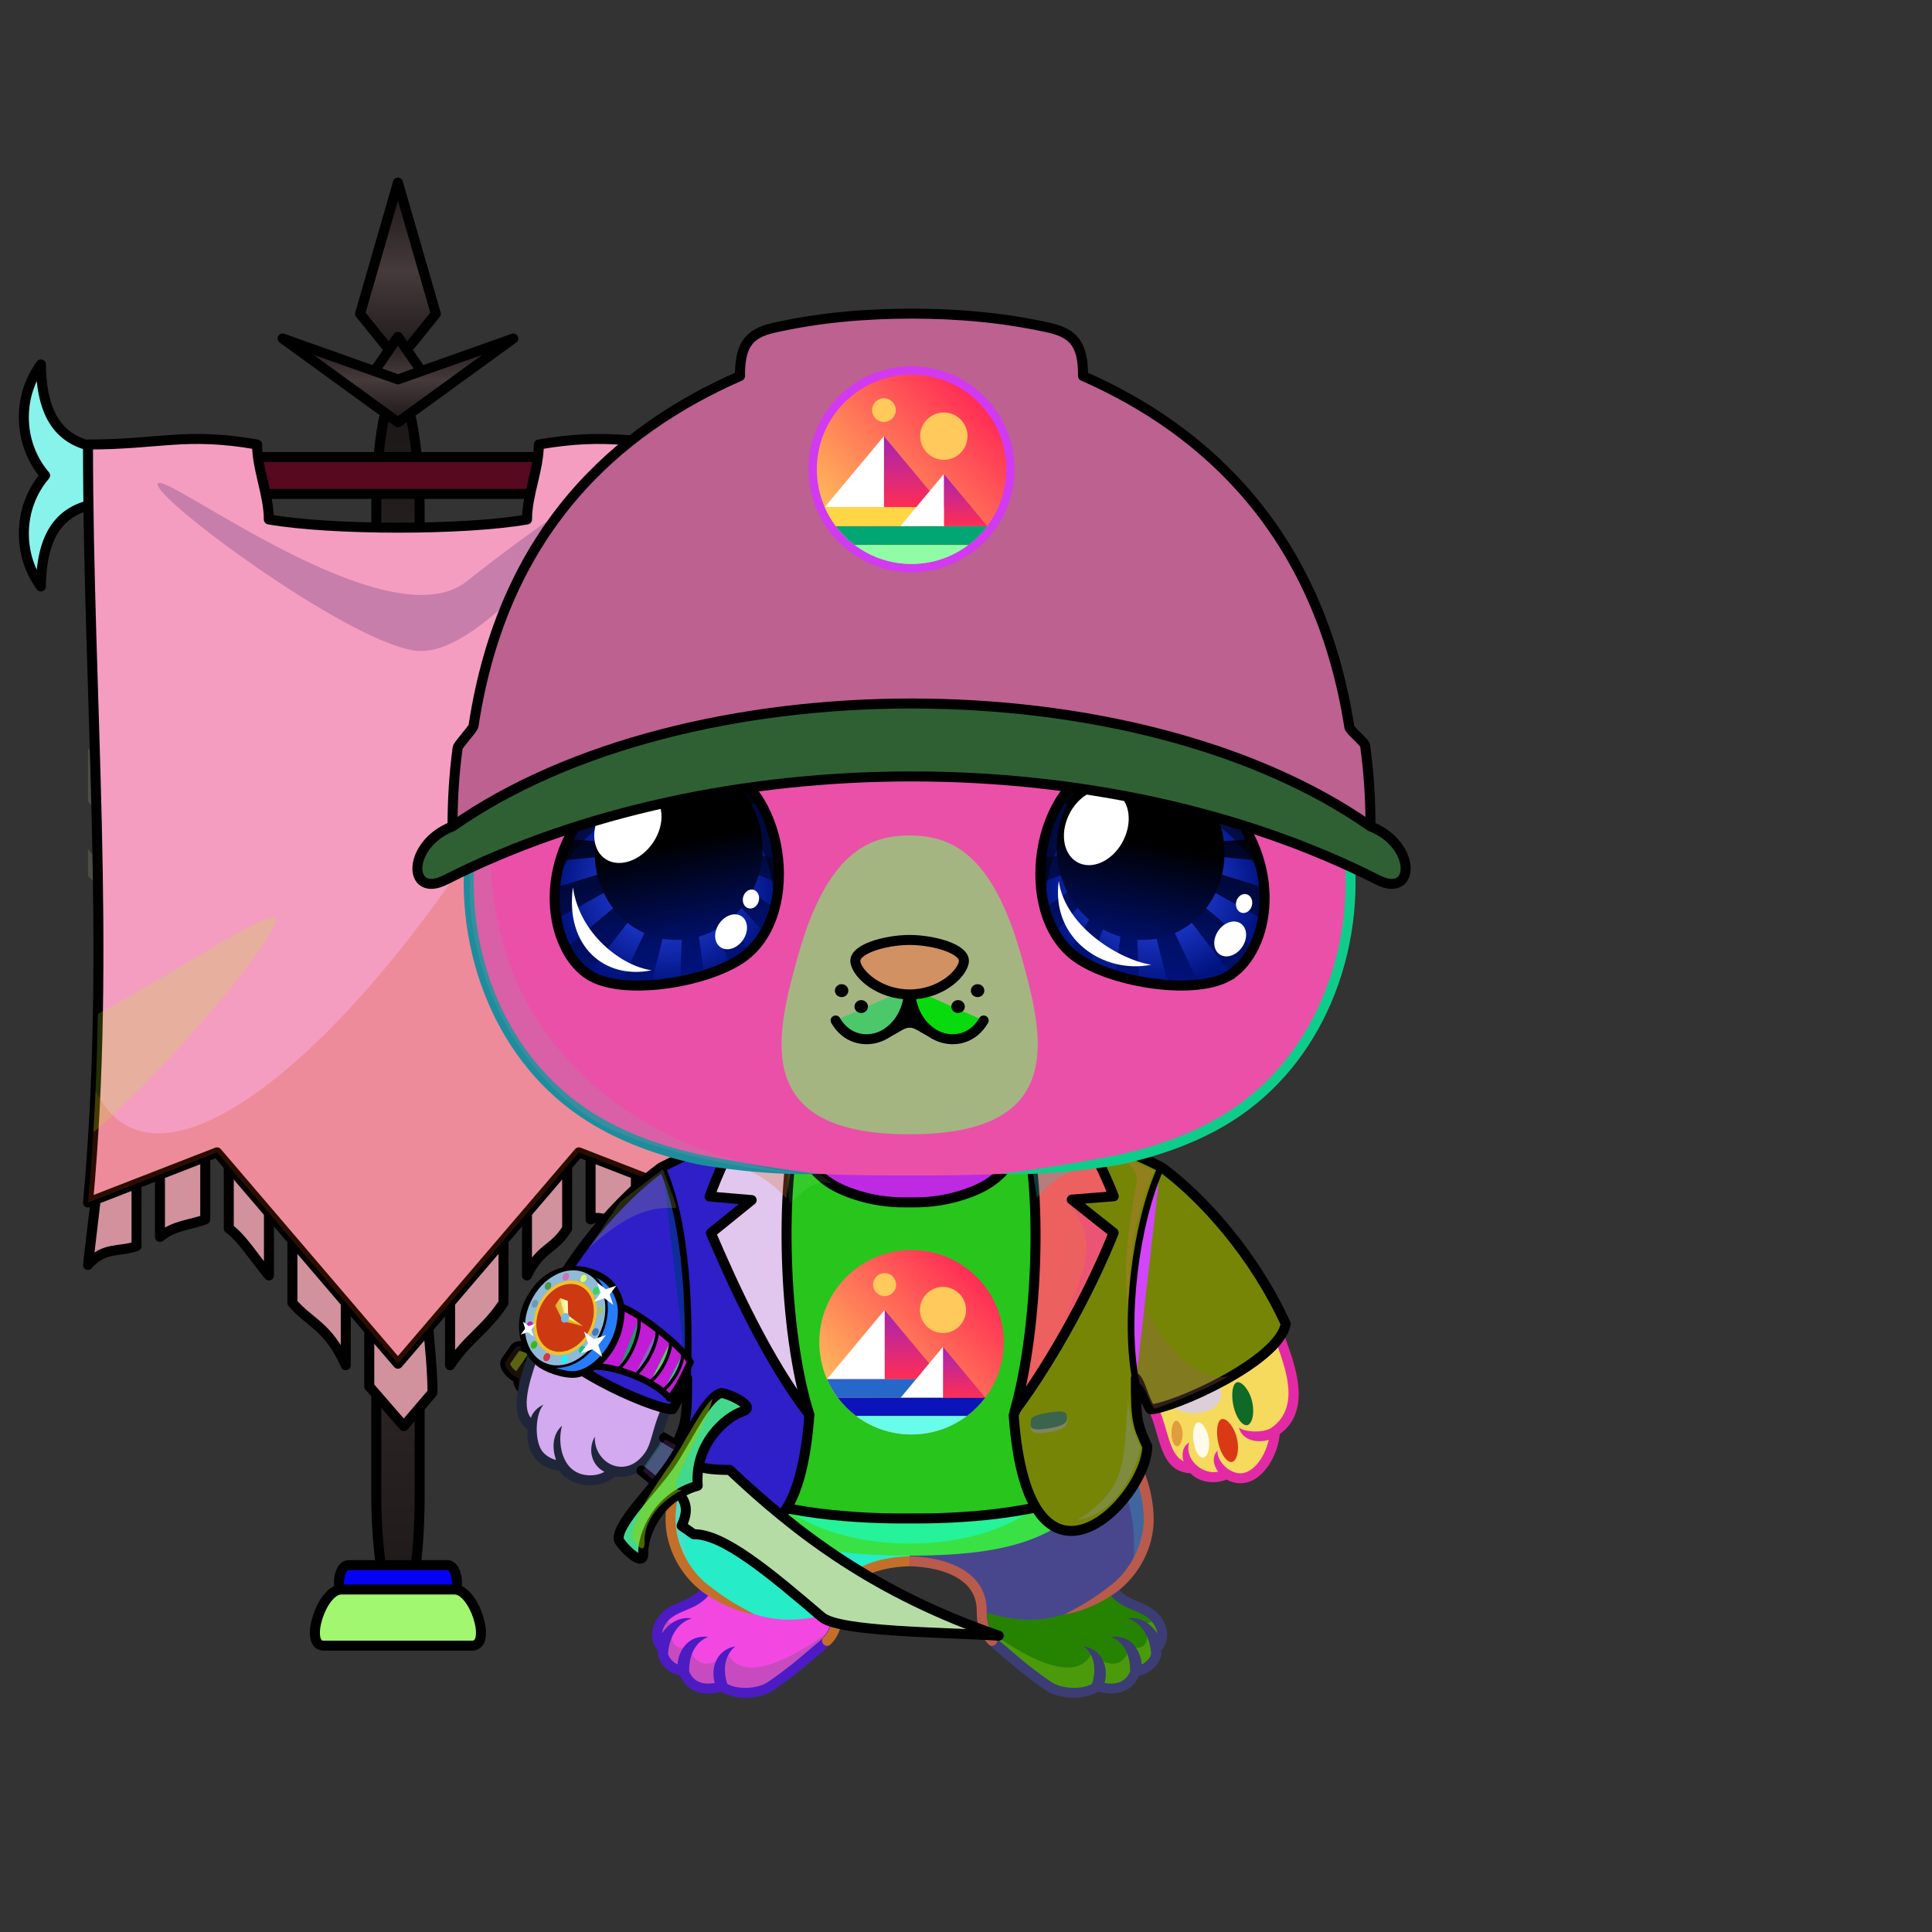 <svg xmlns="http://www.w3.org/2000/svg" xmlns:xlink="http://www.w3.org/1999/xlink" style="shape-rendering:geometricPrecision; text-rendering:geometricPrecision; image-rendering:optimizeQuality; fill-rule:evenodd; clip-rule:evenodd" version="1.1" viewBox="0 0 29000 29000" xml:space="preserve"><rect x="0" y="0" width="29000" height="29000" fill="#333333" stroke="none"/><defs><style type="text/css">.Tail-Bear0fil22 {fill:none}
.RightFoot-Bear0fil35 {fill:#ffffff}
.RightFoot-Bear0fil14 {fill:black;fill-opacity:0.2}
.RightFoot-Bear0fil32 {fill:black;fill-rule:nonzero}
.RightLeg-Bear0fil437 {fill:url(#RightLeg-Bear0id151)}
.RightLeg-Bear0fil14 {fill:black;fill-opacity:0.2}
.RightLeg-Bear0fil32 {fill:black;fill-rule:nonzero}
.LeftFoot-Bear0fil35 {fill:#ffffff}
.LeftFoot-Bear0fil14 {fill:black;fill-opacity:0.2}
.LeftFoot-Bear0fil32 {fill:black;fill-rule:nonzero}
.LeftLeg-Bear0fil447 {fill:url(#LeftLeg-Bear0id520)}
.LeftLeg-Bear0fil14 {fill:black;fill-opacity:0.2}
.LeftLeg-Bear0fil32 {fill:black;fill-rule:nonzero}
.RightHand-Bear0fil452 {fill:url(#RightHand-Bear0id388)}
.RightHand-Bear0fil14 {fill:black;fill-opacity:0.2}
.RightHand-Bear0fil22 {fill:none}
.RightHand-Bear0str0 {stroke:black;stroke-width:150;stroke-linecap:round;stroke-linejoin:round}
.RightPaw-Bear0fil457 {fill:#e8eff9}
.RightPaw-Bear0fil32 {fill:black;fill-rule:nonzero}
.RightPaw-Bear0fil458 {fill:#A16A6A}
.LeftHand-Bear0fil465 {fill:url(#LeftHand-Bear0id386)}
.LeftHand-Bear0fil14 {fill:black;fill-opacity:0.2}
.LeftHand-Bear0fil22 {fill:none}
.LeftHand-Bear0str0 {stroke:black;stroke-width:150;stroke-linecap:round;stroke-linejoin:round}
.Body-Bear0fil476 {fill:url(#Body-Bear0id267)}
.Body-Bear0fil14 {fill:black;fill-opacity:0.2}
.Body-Bear0fil32 {fill:black;fill-rule:nonzero}
.Body-Bear0fil22 {fill:none}
.Body-Bear0fil477 {fill:url(#Body-Bear0id310)}
.Head-Bear0fil511 {fill:url(#Head-Bear0id529)}
.Head-Bear0fil32 {fill:black;fill-rule:nonzero}
.Head-Bear0fil14 {fill:black;fill-opacity:0.2}
.Head-Bear0fil512 {fill:url(#Head-Bear0id409)}
.Mouth-Bear0fil22 {fill:none}
.Mouth-Bear0str0 {stroke:black;stroke-width:150;stroke-linecap:round;stroke-linejoin:round}
.Mouth-Bear0fil100 {fill:black}
.Eyes-Bear8fil570 {fill:url(#Eyes-Bear8id836)}
.Eyes-Bear8fil387 {fill:url(#Eyes-Bear8id1039)}
.Eyes-Bear8fil571 {fill:url(#Eyes-Bear8id748)}
.Eyes-Bear8fil152 {fill:white}
.Eyes-Bear8fil157 {fill:black;fill-opacity:0.502}
.Eyes-Bear8fil155 {fill:#624d4d}
.Eyes-Bear8fil14 {fill:black;fill-opacity:0.2}
.Eyes-Bear8fil572 {fill:url(#Eyes-Bear8id956)}
.Eyes-Bear8fil573 {fill:url(#Eyes-Bear8id1045)}
.Eyes-Bear8fil574 {fill:url(#Eyes-Bear8id777)}
.Eyes-Bear8fil22 {fill:none}
.Eyes-Bear8str4 {stroke:black;stroke-width:150}
.Moustache-Bear1fil100 {fill:black}
.Nose-Bear0fil598 {fill:url(#Nose-Bear0id451)}
.Nose-Bear0str0 {stroke:black;stroke-width:150;stroke-linecap:round;stroke-linejoin:round}
.BraceletThug-Bigfil113new {fill:url(#BraceletThug-Bigid717new);fill-rule:nonzero}
.BraceletThug-Bigfil47new {fill:none;fill-rule:nonzero}
.BraceletThug-Bigfil114new {fill:url(#BraceletThug-Bigid709new);fill-rule:nonzero}
.BraceletThug-Bigfil95new {fill:#FFFFCC;fill-rule:nonzero}
.BraceletThug-Bigfil115new {fill:url(#BraceletThug-Bigid727new);fill-rule:nonzero}
.BraceletThug-Bigfil77new {fill:#966432;fill-opacity:0.302}
.BraceletThug-Bigfil116new {fill:url(#BraceletThug-Bigid575new)}
.BraceletThug-Bigfil117new {fill:url(#BraceletThug-Bigid422new)}
.BraceletThug-Bigfil118new {fill:url(#BraceletThug-Bigid619new)}
.BraceletThug-Bigfil119new {fill:url(#BraceletThug-Bigid623new)}
.BraceletThug-Bigfil120new {fill:url(#BraceletThug-Bigid621new)}
.BraceletThug-Bigfil121new {fill:url(#BraceletThug-Bigid636new)}
.BraceletThug-Bigfil122new {fill:url(#BraceletThug-Bigid630new)}
.BraceletThug-Bigfil123new {fill:url(#BraceletThug-Bigid615new)}
.BraceletThug-Bigfil124new {fill:url(#BraceletThug-Bigid632new)}
.BraceletThug-Bigfil125new {fill:url(#BraceletThug-Bigid631new)}
.BraceletThug-Bigfil126new {fill:url(#BraceletThug-Bigid620new)}
.BraceletThug-Bigfil127new {fill:url(#BraceletThug-Bigid626new)}
.BraceletThug-Bigfil128new {fill:url(#BraceletThug-Bigid635new)}
.BraceletThug-Bigfil129new {fill:url(#BraceletThug-Bigid617new)}
.BraceletThug-Bigfil83new {fill:white}
.BraceletThug-Bigfil112new {fill:url(#BraceletThug-Bigid579new)}
.BraceletThug-Bigstr3new {stroke:black;stroke-width:100;stroke-linecap:round;stroke-linejoin:round}
.BraceletThug-Bigstr7new {stroke:black;stroke-width:75;stroke-linecap:round;stroke-linejoin:round}
.BraceletThug-Bigfil130new {fill:url(#BraceletThug-Bigid725new);fill-rule:nonzero}
.BraceletThug-Bigfil33new {fill:none}
.BraceletThug-Bigstr8new {stroke:black;stroke-width:50}
.LeftPawWeapon-Bear0fil0 {fill:#e8eff9}
.LeftPawWeapon-Bear0fil1 {fill:black;fill-rule:nonzero}
.AccessoryBannerDropfil55 {fill:url(#AccessoryBannerDropid30)}
.AccessoryBannerDropfil56 {fill:url(#AccessoryBannerDropid57)}
.AccessoryBannerDropfil57 {fill:url(#AccessoryBannerDropid56)}
.AccessoryBannerDropfil58 {fill:url(#AccessoryBannerDropid61);fill-opacity:0.2}
.AccessoryBannerDropfil17 {fill:black;fill-opacity:0.2}
.AccessoryBannerDropfil31 {fill:url(#AccessoryBannerDropid49)}
.AccessoryBannerDropstr0 {stroke:black;stroke-width:150;stroke-linecap:round;stroke-linejoin:round}
.AccessoryBannerDropfil19 {fill:url(#AccessoryBannerDropid17)}
.AccessoryBannerDropfil51 {fill:url(#AccessoryBannerDropid8)}
.AccessoryBannerDropfil52 {fill:url(#AccessoryBannerDropid2)}
.AccessoryBannerDropfil53 {fill:url(#AccessoryBannerDropid5)}
.AccessoryBannerDropfil33 {fill:url(#AccessoryBannerDropid37)}
.AccessoryBannerDropfil24 {fill:url(#AccessoryBannerDropid45)}
.AccessoryBannerDropfil54 {fill:url(#AccessoryBannerDropid55)}
.AccessoryBannerDropfil11 {fill:none}
.AccessoryBannerDropfil59 {fill:url(#AccessoryBannerDropid25)}
.AccessoryBannerDropstr1 {stroke:black;stroke-width:150}
.AccessoryBannerDropfil26 {fill:url(#AccessoryBannerDropid20)}
.NecklaceDCL-Bigfil114 {fill:url(#NecklaceDCL-Bigid104)}
.NecklaceDCL-Bigfil71 {fill:white;fill-opacity:0.2}
.NecklaceDCL-Bigfil72 {fill:#44474A;fill-opacity:0.302}
.NecklaceDCL-Bigfil73 {fill:#44474A;fill-opacity:0.251}
.NecklaceDCL-Bigfil74 {fill:#DCE3ED}
.NecklaceDCL-Bigfil76 {fill:black;fill-rule:nonzero}
.NecklaceDCL-Bigfil115 {fill:url(#NecklaceDCL-Bigid95)}
.NecklaceDCL-Bigfil116 {fill:url(#NecklaceDCL-Bigid94)}
.NecklaceDCL-Bigfil79 {fill:white}
.NecklaceDCL-Bigfil80 {fill:#FC9965}
.NecklaceDCL-Bigfil81 {fill:#FF2D55}
.NecklaceDCL-Bigfil117 {fill:url(#NecklaceDCL-Bigid98)}
.NecklaceDCL-Bigfil83 {fill:#FFBC5B}
.NecklaceDCL-Bigfil84 {fill:#FFC95B}
.NecklaceDCL-Bigfil118 {fill:url(#NecklaceDCL-Bigid83)}
.NecklaceDCL-Bigfil86 {fill:black;fill-opacity:0.302}
.NecklaceDCL-Bigfil119 {fill:url(#NecklaceDCL-Bigid88)}
.NecklaceDCL-Bigfil89 {fill:white;fill-opacity:0.38}
.NecklaceDCL-Bigfil90 {fill:white;fill-opacity:0.302}
.NecklaceDCL-Bigfil121 {fill:url(#NecklaceDCL-Bigid110)}
.NecklaceDCL-Bigfil92 {fill:white;fill-opacity:0.2}
.NecklaceDCL-Bigfil122 {fill:url(#NecklaceDCL-Bigid108)}
.NecklaceDCL-Bigfil94 {fill:white;fill-opacity:0.502}
.NecklaceDCL-Bigfil95 {fill:black;fill-opacity:0.502}
.NecklaceDCL-Bigfil96 {fill:black;fill-opacity:0.2}
.NecklaceDCL-Bigfil97 {fill:black;fill-opacity:0.102}
.NecklaceDCL-Bigfil75 {fill:none}
.NecklaceDCL-Bigstr4 {stroke:#7B8494;stroke-width:75;stroke-linejoin:round;stroke-miterlimit:22.926;stroke-opacity:0.639}
.NecklaceDCL-Bigfil2 {fill:none}
.NecklaceDCL-Bigstr5 {stroke:#7B8494;stroke-width:75;stroke-linejoin:round;stroke-miterlimit:22.926}
.NecklaceDCL-Bigstr1 {stroke:black;stroke-width:150;stroke-linecap:round;stroke-linejoin:round;stroke-miterlimit:22.926}
.NecklaceDCL-Bigfil120 {fill:url(#NecklaceDCL-Bigid77)}
.NecklaceDCL-Bigstr2 {stroke:black;stroke-width:100;stroke-linecap:round;stroke-linejoin:round;stroke-miterlimit:22.926}
.HatDCL-Bigfil156 {fill:url(#HatDCL-Bigid3)}
.HatDCL-Bigfil140 {fill:#BA0000;fill-opacity:0.4}
.HatDCL-Bigfil141 {fill:white;fill-opacity:0.502}
.HatDCL-Bigfil142 {fill:#BA0000;fill-opacity:0.302}
.HatDCL-Bigfil129 {fill:white;fill-opacity:0.6}
.HatDCL-Bigfil143 {fill:#730000;fill-opacity:0.349}
.HatDCL-Bigfil144 {fill:white;fill-opacity:0.302}
.HatDCL-Bigfil157 {fill:url(#HatDCL-Bigid4)}
.HatDCL-Bigfil158 {fill:url(#HatDCL-Bigid113)}
.HatDCL-Bigfil159 {fill:url(#HatDCL-Bigid100)}
.HatDCL-Bigfil160 {fill:url(#HatDCL-Bigid84)}
.HatDCL-Bigfil79 {fill:white}
.HatDCL-Bigfil80 {fill:#FC9965}
.HatDCL-Bigfil81 {fill:#FF2D55}
.HatDCL-Bigfil161 {fill:url(#HatDCL-Bigid99)}
.HatDCL-Bigfil83 {fill:#FFBC5B}
.HatDCL-Bigfil84 {fill:#FFC95B}
.HatDCL-Bigfil2 {fill:none}
.HatDCL-Bigstr13 {stroke:black;stroke-width:150;stroke-linecap:round;stroke-linejoin:round;stroke-miterlimit:22.926}
.WeaponScreamBack-Bigfil60 {fill:url(#WeaponScreamBack-Bigid41)}
.WeaponScreamBack-Bigfil42 {fill:black;fill-opacity:0.2}
.WeaponScreamBack-Bigfil5 {fill:none}
.WeaponScreamBack-Bigstr3 {stroke:black;stroke-width:150;stroke-linecap:round;stroke-linejoin:round;stroke-miterlimit:22.926}
.WeaponScreamBack-Bigfil61 {fill:url(#WeaponScreamBack-Bigid45)}
.WeaponScreamBack-Bigstr4 {stroke:black;stroke-width:150;stroke-linecap:round;stroke-linejoin:round;stroke-miterlimit:22.926}
.WeaponScreamBack-Bigfil62 {fill:url(#WeaponScreamBack-Bigid47)}
.WeaponScream-Bigfil63 {fill:url(#WeaponScream-Bigid23)}
.WeaponScream-Bigfil64 {fill:url(#WeaponScream-Bigid22)}
.WeaponScream-Bigfil49 {fill:white}
.WeaponScream-Bigfil65 {fill:url(#WeaponScream-Bigid48)}
.WeaponScream-Bigfil42 {fill:black;fill-opacity:0.2}
.WeaponScream-Bigfil52 {fill:black;fill-opacity:0.502}
.WeaponScream-Bigfil5 {fill:none}
.WeaponScream-Bigstr3 {stroke:black;stroke-width:150;stroke-linecap:round;stroke-linejoin:round;stroke-miterlimit:22.926}
.WeaponScream-Bigfil66 {fill:url(#WeaponScream-Bigid46)}
.WeaponScream-Bigstr4 {stroke:black;stroke-width:150;stroke-linecap:round;stroke-linejoin:round;stroke-miterlimit:22.926}
</style><linearGradient gradientUnits="objectBoundingBox" id="RightLeg-Bear0id151" x1="50%" x2="50%" xlink:href="#RightLeg-Bear0id150" y1="100%" y2="0%">
  </linearGradient><linearGradient gradientUnits="objectBoundingBox" id="LeftLeg-Bear0id520" x1="50%" x2="50%" xlink:href="#LeftLeg-Bear0id150" y1="100%" y2="0%">
  </linearGradient><linearGradient gradientUnits="objectBoundingBox" id="RightHand-Bear0id388" x1="36.996%" x2="63.003%" xlink:href="#RightHand-Bear0id75" y1="2.665%" y2="97.335%">
  </linearGradient><linearGradient gradientUnits="objectBoundingBox" id="LeftHand-Bear0id386" x1="63.004%" x2="36.997%" xlink:href="#LeftHand-Bear0id75" y1="2.665%" y2="97.335%">
  </linearGradient><linearGradient gradientUnits="objectBoundingBox" id="Body-Bear0id267" x1="50%" x2="50%" xlink:href="#Body-Bear0id266" y1="0%" y2="100%">
  </linearGradient><linearGradient gradientUnits="userSpaceOnUse" id="Body-Bear0id310" x1="13653.8" x2="13653.8" y1="17946" y2="23169.7">
   <stop offset="0" style="stop-opacity:1; stop-color:#e4ebf2"/>
   <stop offset="0.478" style="stop-opacity:1; stop-color:#fdfeff"/>
   <stop offset="1" style="stop-opacity:1; stop-color:#fdfeff"/>
  </linearGradient><linearGradient gradientUnits="userSpaceOnUse" id="Head-Bear0id529" x1="13653.8" x2="13653.8" y1="7273.2" y2="17643.8">
   <stop offset="0" style="stop-opacity:1; stop-color:#ffffff"/>
   <stop offset="0.329" style="stop-opacity:1; stop-color:#ffffff"/>
   <stop offset="0.749" style="stop-opacity:1; stop-color:#e8eff9"/>
   <stop offset="1" style="stop-opacity:1; stop-color:#bac5d4"/>
  </linearGradient><linearGradient gradientUnits="userSpaceOnUse" id="Head-Bear0id409" x1="13653.8" x2="13653.8" xlink:href="#Head-Bear0id310" y1="17025.7" y2="12540.6">
  </linearGradient><linearGradient gradientUnits="userSpaceOnUse" id="Eyes-Bear8id836" x1="10362.1" x2="9654.95" xlink:href="#Eyes-Bear8id27" y1="14676.2" y2="11515">
  </linearGradient><radialGradient cx="50%" cy="50%" fx="50%" fy="50%" gradientUnits="objectBoundingBox" id="Eyes-Bear8id1039" r="50%">
   <stop offset="0" style="stop-opacity:1; stop-color:#3352ff"/>
   <stop offset="1" style="stop-opacity:1; stop-color:#001380"/>
  </radialGradient><linearGradient gradientUnits="userSpaceOnUse" id="Eyes-Bear8id748" x1="9941.09" x2="10431.8" xlink:href="#Eyes-Bear8id384" y1="11484.9" y2="14049.7">
  </linearGradient><linearGradient gradientUnits="userSpaceOnUse" id="Eyes-Bear8id956" x1="16945.5" x2="17652.7" xlink:href="#Eyes-Bear8id27" y1="14676.2" y2="11515">
  </linearGradient><radialGradient cx="17298.2" cy="13284.5" fx="17298.2" fy="13284.5" gradientTransform="matrix(-1 -0 -0 0.896 34596 1388)" gradientUnits="userSpaceOnUse" id="Eyes-Bear8id1045" r="1677.74" xlink:href="#Eyes-Bear8id1039">
  </radialGradient><linearGradient gradientUnits="userSpaceOnUse" id="Eyes-Bear8id777" x1="17366.6" x2="16875.8" xlink:href="#Eyes-Bear8id384" y1="11484.9" y2="14049.7">
  </linearGradient><linearGradient gradientUnits="userSpaceOnUse" id="Nose-Bear0id451" x1="13653.8" x2="13653.8" y1="14108.6" y2="14926.9">
   <stop offset="0" style="stop-opacity:1; stop-color:#FFCCCC"/>
   <stop offset="1" style="stop-opacity:1; stop-color:#453F2C"/>
  </linearGradient><linearGradient gradientUnits="userSpaceOnUse" id="BraceletThug-Bigid717new" x1="8368.11" x2="8596.93" xlink:href="#BraceletThug-Bigid668new" y1="20463" y2="19099.9">
  </linearGradient><linearGradient gradientUnits="userSpaceOnUse" id="BraceletThug-Bigid709new" x1="8776.29" x2="8188.75" y1="20093.5" y2="19469.4">
   <stop offset="0" style="stop-opacity:1; stop-color:#000530"/>
   <stop offset="0.502" style="stop-opacity:1; stop-color:#313D82"/>
   <stop offset="1" style="stop-opacity:1; stop-color:#050B39"/>
  </linearGradient><linearGradient gradientUnits="userSpaceOnUse" id="BraceletThug-Bigid727new" x1="8524.04" x2="8339.4" xlink:href="#BraceletThug-Bigid575new" y1="19620.3" y2="19664.9">
  </linearGradient><linearGradient gradientUnits="userSpaceOnUse" id="BraceletThug-Bigid422new" x1="8487.16" x2="8477.88" y1="19848.2" y2="19714.7">
   <stop offset="0" style="stop-opacity:1; stop-color:#C49D00"/>
   <stop offset="0.529" style="stop-opacity:1; stop-color:#FFCC00"/>
   <stop offset="1" style="stop-opacity:1; stop-color:#FFE57D"/>
  </linearGradient><radialGradient cx="8027.57" cy="19569.3" fx="8027.57" fy="19569.3" gradientTransform="matrix(0.045 -1.03 0.881 -0.154 -9582 30853)" gradientUnits="userSpaceOnUse" id="BraceletThug-Bigid619new" r="56.28" xlink:href="#BraceletThug-Bigid615new">
  </radialGradient><radialGradient cx="8937.48" cy="19993.6" fx="8937.48" fy="19993.6" gradientTransform="matrix(0.045 -1.03 0.881 -0.154 -9087 32280)" gradientUnits="userSpaceOnUse" id="BraceletThug-Bigid623new" r="56.28" xlink:href="#BraceletThug-Bigid615new">
  </radialGradient><radialGradient cx="8226.28" cy="19302.3" fx="8226.28" fy="19302.3" gradientTransform="matrix(0.591 -1.193 0.911 0.47 -14227 20047)" gradientUnits="userSpaceOnUse" id="BraceletThug-Bigid621new" r="45.72" xlink:href="#BraceletThug-Bigid615new">
  </radialGradient><radialGradient cx="8738.77" cy="20260.6" fx="8738.77" fy="20260.6" gradientTransform="matrix(0.591 -1.193 0.912 0.47 -14893 21167)" gradientUnits="userSpaceOnUse" id="BraceletThug-Bigid636new" r="45.72" xlink:href="#BraceletThug-Bigid615new">
  </radialGradient><radialGradient cx="8493.66" cy="19163.6" fx="8493.66" fy="19163.6" gradientTransform="matrix(0.967 -0.798 0.494 1.003 -9186 6718)" gradientUnits="userSpaceOnUse" id="BraceletThug-Bigid630new" r="45.73" xlink:href="#BraceletThug-Bigid615new">
  </radialGradient><radialGradient cx="8948.61" cy="19375.8" fx="8948.61" fy="19375.8" gradientTransform="matrix(0.867 0.447 -0.562 1.135 12077 -6608)" gradientUnits="userSpaceOnUse" id="BraceletThug-Bigid632new" r="48.07" xlink:href="#BraceletThug-Bigid615new">
  </radialGradient><radialGradient cx="8016.43" cy="20187.1" fx="8016.43" fy="20187.1" gradientTransform="matrix(0.867 0.447 -0.562 1.135 12410 -6301)" gradientUnits="userSpaceOnUse" id="BraceletThug-Bigid631new" r="48.07" xlink:href="#BraceletThug-Bigid615new">
  </radialGradient><radialGradient cx="9014.29" cy="19669.7" fx="9014.29" fy="19669.7" gradientTransform="matrix(0.482 0.978 -0.943 0.778 23222 -4454)" gradientUnits="userSpaceOnUse" id="BraceletThug-Bigid620new" r="46.9" xlink:href="#BraceletThug-Bigid615new">
  </radialGradient><radialGradient cx="7950.76" cy="19893.2" fx="7950.76" fy="19893.2" gradientTransform="matrix(0.482 0.978 -0.943 0.778 22882 -3364)" gradientUnits="userSpaceOnUse" id="BraceletThug-Bigid626new" r="46.9" xlink:href="#BraceletThug-Bigid615new">
  </radialGradient><radialGradient cx="8207" cy="20372.4" fx="8207" fy="20372.4" gradientTransform="matrix(-0.961 0.168 0.05 -1.124 15086 41885)" gradientUnits="userSpaceOnUse" id="BraceletThug-Bigid635new" r="51.6" xlink:href="#BraceletThug-Bigid615new">
  </radialGradient><radialGradient cx="8758.05" cy="19190.5" fx="8758.05" fy="19190.5" gradientTransform="matrix(-0.961 0.168 0.05 -1.124 16226 39283)" gradientUnits="userSpaceOnUse" id="BraceletThug-Bigid617new" r="51.6" xlink:href="#BraceletThug-Bigid615new">
  </radialGradient><linearGradient gradientUnits="userSpaceOnUse" id="BraceletThug-Bigid579new" x1="7857.65" x2="9310.67" xlink:href="#BraceletThug-Bigid219new" y1="20092.3" y2="19592.9">
  </linearGradient><linearGradient gradientUnits="userSpaceOnUse" id="BraceletThug-Bigid725new" x1="10231.1" x2="9060.56" xlink:href="#BraceletThug-Bigid674new" y1="20642.5" y2="19965.3">
  </linearGradient><linearGradient gradientUnits="userSpaceOnUse" id="AccessoryBannerDropid30" x1="6090.82" x2="6090.82" y1="20470.1" y2="6588.77">
   <stop offset="0" style="stop-opacity:1; stop-color:#F1D542"/>
   <stop offset="0.522" style="stop-opacity:1; stop-color:#E6C14A"/>
   <stop offset="1" style="stop-opacity:1; stop-color:#A86D2B"/>
  </linearGradient><radialGradient cx="6017.42" cy="17982" fx="6017.42" fy="17982" gradientTransform="matrix(3.04948E-017 -0.498 1 6.12325E-017 -11965 20979)" gradientUnits="userSpaceOnUse" id="AccessoryBannerDropid57" r="5331.21" xlink:href="#AccessoryBannerDropid56">
  </radialGradient><radialGradient cx="5973.37" cy="14016.3" fx="5973.37" fy="14016.3" gradientTransform="matrix(3.65686E-017 -0.597 1 6.12324E-017 -8043 17584)" gradientUnits="userSpaceOnUse" id="AccessoryBannerDropid61" r="4652.27" xlink:href="#AccessoryBannerDropid56">
  </radialGradient><linearGradient gradientUnits="objectBoundingBox" id="AccessoryBannerDropid49" x1="50%" x2="50%" xlink:href="#AccessoryBannerDropid0" y1="100%" y2="0%">
  </linearGradient><linearGradient gradientUnits="objectBoundingBox" id="AccessoryBannerDropid17" x1="0%" x2="100%" xlink:href="#AccessoryBannerDropid0" y1="49.999%" y2="49.999%">
  </linearGradient><linearGradient gradientUnits="userSpaceOnUse" id="AccessoryBannerDropid8" x1="5973.37" x2="5973.37" xlink:href="#AccessoryBannerDropid0" y1="5414.05" y2="2741.05">
  </linearGradient><linearGradient gradientUnits="userSpaceOnUse" id="AccessoryBannerDropid2" x1="5973.37" x2="5973.37" xlink:href="#AccessoryBannerDropid0" y1="5055.52" y2="6213.29">
  </linearGradient><linearGradient gradientUnits="userSpaceOnUse" id="AccessoryBannerDropid5" x1="5973.37" x2="5973.37" xlink:href="#AccessoryBannerDropid0" y1="6337.67" y2="5080.75">
  </linearGradient><linearGradient gradientUnits="objectBoundingBox" id="AccessoryBannerDropid37" x1="50%" x2="50%" xlink:href="#AccessoryBannerDropid0" y1="100%" y2="0%">
  </linearGradient><linearGradient gradientUnits="objectBoundingBox" id="AccessoryBannerDropid45" x1="50%" x2="50%" xlink:href="#AccessoryBannerDropid0" y1="100%" y2="0%">
  </linearGradient><radialGradient cx="5973.37" cy="19105.3" fx="5973.37" fy="19105.3" gradientTransform="matrix(2.84804E-017 -0.465 1 6.12325E-017 -13132 21884)" gradientUnits="userSpaceOnUse" id="AccessoryBannerDropid55" r="5281.21">
   <stop offset="0" style="stop-opacity:1; stop-color:#817473"/>
   <stop offset="1" style="stop-opacity:1; stop-color:#D6CFC9"/>
  </radialGradient><linearGradient gradientUnits="userSpaceOnUse" id="AccessoryBannerDropid25" x1="5087.28" x2="6859.46" xlink:href="#AccessoryBannerDropid0" y1="23766.1" y2="23766.1">
  </linearGradient><linearGradient gradientUnits="objectBoundingBox" id="AccessoryBannerDropid20" x1="0%" x2="100%" xlink:href="#AccessoryBannerDropid0" y1="50%" y2="50%">
  </linearGradient><linearGradient gradientUnits="userSpaceOnUse" id="NecklaceDCL-Bigid104" x1="11927.63" x2="24839.76" y1="24560.53" y2="15719.91">
   <stop offset="0" style="stop-opacity:1; stop-color:#E7EFFE"/>
   <stop offset="0.361" style="stop-opacity:1; stop-color:#fdfeff"/>
   <stop offset="0.702" style="stop-opacity:1; stop-color:white"/>
   <stop offset="1" style="stop-opacity:1; stop-color:#CCD9F4"/>
  </linearGradient><linearGradient gradientUnits="userSpaceOnUse" id="NecklaceDCL-Bigid95" x1="14660.44" x2="12703.14" xlink:href="#NecklaceDCL-Bigid85" y1="19169.04" y2="21126.34">
  </linearGradient><linearGradient gradientUnits="userSpaceOnUse" id="NecklaceDCL-Bigid94" x1="13710.65" x2="13710.65" xlink:href="#NecklaceDCL-Bigid79" y1="19663.13" y2="20701.17">
  </linearGradient><linearGradient gradientUnits="userSpaceOnUse" id="NecklaceDCL-Bigid98" x1="14471.61" x2="14471.61" xlink:href="#NecklaceDCL-Bigid79" y1="20216.75" y2="20977.97">
  </linearGradient><linearGradient gradientUnits="userSpaceOnUse" id="NecklaceDCL-Bigid83" x1="9974.61" x2="10210.58" y1="23092.53" y2="17071.11">
   <stop offset="0" style="stop-opacity:1; stop-color:#323F3B"/>
   <stop offset="0.259" style="stop-opacity:1; stop-color:#3B6353"/>
   <stop offset="0.651" style="stop-opacity:1; stop-color:#8AC6AE"/>
   <stop offset="1" style="stop-opacity:1; stop-color:#4C7267"/>
  </linearGradient><linearGradient gradientUnits="userSpaceOnUse" id="NecklaceDCL-Bigid88" x1="18837.75" x2="15722.65" y1="22108.4" y2="18035.3">
   <stop offset="0" style="stop-opacity:1; stop-color:#323F3B"/>
   <stop offset="0.259" style="stop-opacity:1; stop-color:#3B6353"/>
   <stop offset="0.651" style="stop-opacity:1; stop-color:#85BCA8"/>
   <stop offset="1" style="stop-opacity:1; stop-color:#4C7267"/>
  </linearGradient><linearGradient gradientUnits="userSpaceOnUse" id="NecklaceDCL-Bigid110" x1="13302.6" x2="10026.86" xlink:href="#NecklaceDCL-Bigid103" y1="18035.31" y2="19904.7">
  </linearGradient><linearGradient gradientUnits="userSpaceOnUse" id="NecklaceDCL-Bigid108" x1="16280.58" x2="15102.45" xlink:href="#NecklaceDCL-Bigid103" y1="17484.78" y2="20441.69">
  </linearGradient><linearGradient gradientUnits="userSpaceOnUse" id="NecklaceDCL-Bigid77" x1="11466.04" x2="11891.81" xlink:href="#NecklaceDCL-Bigid76" y1="21563.78" y2="21346.63">
  </linearGradient><linearGradient gradientUnits="userSpaceOnUse" id="HatDCL-Bigid3" x1="10102.68" x2="17261.71" xlink:href="#HatDCL-Bigid0" y1="12599.46" y2="4512.97">
  </linearGradient><linearGradient gradientUnits="userSpaceOnUse" id="HatDCL-Bigid4" x1="13004.94" x2="14359.46" xlink:href="#HatDCL-Bigid0" y1="14254.75" y2="9572.51">
  </linearGradient><linearGradient gradientUnits="userSpaceOnUse" id="HatDCL-Bigid113" x1="14597.05" x2="12767.32" y1="5798.82" y2="8289.29">
   <stop offset="0" style="stop-opacity:1; stop-color:#EB7D00"/>
   <stop offset="0.388" style="stop-opacity:1; stop-color:#FFA900"/>
   <stop offset="1" style="stop-opacity:1; stop-color:#FFF599"/>
  </linearGradient><linearGradient gradientUnits="userSpaceOnUse" id="HatDCL-Bigid100" x1="14686.76" x2="12677.33" xlink:href="#HatDCL-Bigid85" y1="6039.48" y2="8048.91">
  </linearGradient><linearGradient gradientUnits="userSpaceOnUse" id="HatDCL-Bigid84" x1="13711.67" x2="13711.67" xlink:href="#HatDCL-Bigid79" y1="6546.74" y2="7612.41">
  </linearGradient><linearGradient gradientUnits="userSpaceOnUse" id="HatDCL-Bigid99" x1="14492.91" x2="14492.91" xlink:href="#HatDCL-Bigid79" y1="7115.1" y2="7896.59">
  </linearGradient><linearGradient gradientUnits="userSpaceOnUse" id="WeaponScreamBack-Bigid41" x1="8067.28" x2="9837.82" xlink:href="#WeaponScreamBack-Bigid35" y1="20616.61" y2="21856.36">
  </linearGradient><linearGradient gradientUnits="userSpaceOnUse" id="WeaponScreamBack-Bigid45" x1="7661.9" x2="7926.49" xlink:href="#WeaponScreamBack-Bigid36" y1="20614.33" y2="20236.46">
  </linearGradient><linearGradient gradientUnits="userSpaceOnUse" id="WeaponScreamBack-Bigid47" x1="7840.48" x2="8221.25" xlink:href="#WeaponScreamBack-Bigid36" y1="20863.01" y2="20319.22">
  </linearGradient><linearGradient gradientUnits="userSpaceOnUse" id="WeaponScream-Bigid23" x1="11266.97" x2="13621.83" y1="24240.64" y2="22979.91">
   <stop offset="0" style="stop-opacity:1; stop-color:#6E6A66"/>
   <stop offset="0.302" style="stop-opacity:1; stop-color:#DBD4C7"/>
   <stop offset="0.502" style="stop-opacity:1; stop-color:#7C7A76"/>
   <stop offset="0.729" style="stop-opacity:1; stop-color:#E8E4D6"/>
   <stop offset="1" style="stop-opacity:1; stop-color:#474645"/>
  </linearGradient><linearGradient gradientUnits="userSpaceOnUse" id="WeaponScream-Bigid22" x1="11266.97" x2="13621.83" y1="24240.64" y2="22979.91">
   <stop offset="0" style="stop-opacity:1; stop-color:#363638"/>
   <stop offset="0.302" style="stop-opacity:1; stop-color:#767778"/>
   <stop offset="0.502" style="stop-opacity:1; stop-color:#3E3E40"/>
   <stop offset="0.729" style="stop-opacity:1; stop-color:#D0CDD1"/>
   <stop offset="1" style="stop-opacity:1; stop-color:#2C2C2E"/>
  </linearGradient><linearGradient gradientUnits="userSpaceOnUse" id="WeaponScream-Bigid48" x1="9817.44" x2="10043.45" xlink:href="#WeaponScream-Bigid39" y1="21842.09" y2="22000.34">
  </linearGradient><linearGradient gradientUnits="userSpaceOnUse" id="WeaponScream-Bigid46" x1="9423.24" x2="11045.35" xlink:href="#WeaponScream-Bigid36" y1="23292.29" y2="20975.67">
  </linearGradient><linearGradient gradientUnits="userSpaceOnUse" id="RightLeg-Bear0id150" x1="15526.7" x2="15526.7" y1="24311.8" y2="20742.8">
   <stop offset="0" style="stop-opacity:1; stop-color:#ffffff"/>
   <stop offset="0.278" style="stop-opacity:1; stop-color:#ffffff"/>
   <stop offset="1" style="stop-opacity:1; stop-color:#e8eff9"/>
  </linearGradient><linearGradient gradientUnits="userSpaceOnUse" id="LeftLeg-Bear0id150" x1="15526.7" x2="15526.7" y1="24311.8" y2="20742.8">
   <stop offset="0" style="stop-opacity:1; stop-color:#ffffff"/>
   <stop offset="0.278" style="stop-opacity:1; stop-color:#ffffff"/>
   <stop offset="1" style="stop-opacity:1; stop-color:#e8eff9"/>
  </linearGradient><linearGradient gradientUnits="userSpaceOnUse" id="RightHand-Bear0id75" x1="17042.3" x2="17994.1" y1="17293.3" y2="21110.7">
   <stop offset="0" style="stop-opacity:1; stop-color:#bac5d4"/>
   <stop offset="0.078" style="stop-opacity:1; stop-color:#bac5d4"/>
   <stop offset="0.769" style="stop-opacity:1; stop-color:#e8eff9"/>
   <stop offset="1" style="stop-opacity:1; stop-color:#e8eff9"/>
  </linearGradient><linearGradient gradientUnits="userSpaceOnUse" id="LeftHand-Bear0id75" x1="17042.3" x2="17994.1" y1="17293.3" y2="21110.7">
   <stop offset="0" style="stop-opacity:1; stop-color:#bac5d4"/>
   <stop offset="0.078" style="stop-opacity:1; stop-color:#bac5d4"/>
   <stop offset="0.769" style="stop-opacity:1; stop-color:#e8eff9"/>
   <stop offset="1" style="stop-opacity:1; stop-color:#e8eff9"/>
  </linearGradient><linearGradient gradientUnits="userSpaceOnUse" id="Body-Bear0id266" x1="13653.8" x2="13653.8" y1="17442" y2="23250.9">
   <stop offset="0" style="stop-opacity:1; stop-color:#bac5d4"/>
   <stop offset="0.059" style="stop-opacity:1; stop-color:#bac5d4"/>
   <stop offset="0.529" style="stop-opacity:1; stop-color:#e8eff9"/>
   <stop offset="1" style="stop-opacity:1; stop-color:#ffffff"/>
  </linearGradient><linearGradient gradientUnits="userSpaceOnUse" id="Head-Bear0id310" x1="13653.8" x2="13653.8" y1="17946" y2="23169.7">
   <stop offset="0" style="stop-opacity:1; stop-color:#e4ebf2"/>
   <stop offset="0.478" style="stop-opacity:1; stop-color:#fdfeff"/>
   <stop offset="1" style="stop-opacity:1; stop-color:#fdfeff"/>
  </linearGradient><linearGradient gradientUnits="userSpaceOnUse" id="Eyes-Bear8id27" x1="16937.6" x2="16937.6" y1="14961.3" y2="11448.6">
   <stop offset="0" style="stop-opacity:1; stop-color:#001380"/>
   <stop offset="1" style="stop-opacity:1; stop-color:black"/>
  </linearGradient><linearGradient gradientUnits="userSpaceOnUse" id="Eyes-Bear8id384" x1="16417.8" x2="16417.8" y1="11784.3" y2="14068.5">
   <stop offset="0" style="stop-opacity:1; stop-color:black"/>
   <stop offset="0.45" style="stop-opacity:1; stop-color:black"/>
   <stop offset="1" style="stop-opacity:1; stop-color:#000f66"/>
  </linearGradient><linearGradient gradientUnits="objectBoundingBox" id="BraceletThug-Bigid668new" x1="0%" x2="104.829%" y1="63.671%" y2="36.329%">
   <stop offset="0" style="stop-opacity:1; stop-color:#A87000"/>
   <stop offset="0.451" style="stop-opacity:1; stop-color:#FFDF61"/>
   <stop offset="0.671" style="stop-opacity:1; stop-color:#FFFBE3"/>
   <stop offset="0.871" style="stop-opacity:1; stop-color:#FCCE41"/>
   <stop offset="1" style="stop-opacity:1; stop-color:#BF9900"/>
  </linearGradient><linearGradient gradientUnits="userSpaceOnUse" id="BraceletThug-Bigid575new" x1="8619.23" x2="8594.17" y1="19775.2" y2="19863.7">
   <stop offset="0" style="stop-opacity:1; stop-color:#FFFFCC"/>
   <stop offset="1" style="stop-opacity:1; stop-color:#FFCC00"/>
  </linearGradient><radialGradient cx="8471.39" cy="20399.3" fx="8471.39" fy="20399.3" gradientTransform="matrix(0.967 -0.798 0.494 1.003 -9797 6697)" gradientUnits="userSpaceOnUse" id="BraceletThug-Bigid615new" r="45.73">
   <stop offset="0" style="stop-opacity:1; stop-color:#fdfeff"/>
   <stop offset="0.439" style="stop-opacity:1; stop-color:white"/>
   <stop offset="0.49" style="stop-opacity:1; stop-color:#E1E1E1"/>
   <stop offset="1" style="stop-opacity:1; stop-color:#C4C4C4"/>
  </radialGradient><linearGradient gradientUnits="userSpaceOnUse" id="BraceletThug-Bigid219new" x1="8779.83" x2="9967.51" y1="19911.4" y2="19911.4">
   <stop offset="0" style="stop-opacity:1; stop-color:#C59520"/>
   <stop offset="1" style="stop-opacity:1; stop-color:#FDE490"/>
  </linearGradient><linearGradient gradientUnits="userSpaceOnUse" id="BraceletThug-Bigid674new" x1="10201.2" x2="9570.98" y1="20732.6" y2="20086.2">
   <stop offset="0" style="stop-opacity:1; stop-color:#A87000"/>
   <stop offset="0.329" style="stop-opacity:1; stop-color:#FFDF61"/>
   <stop offset="0.529" style="stop-opacity:1; stop-color:#FFFBE3"/>
   <stop offset="0.831" style="stop-opacity:1; stop-color:#FCCE41"/>
   <stop offset="1" style="stop-opacity:1; stop-color:#BF9900"/>
  </linearGradient><radialGradient cx="5973.37" cy="10795.1" fx="5973.37" fy="10795.1" gradientTransform="matrix(5.10109E-017 -0.833 1 6.12324E-017 -4822 15771)" gradientUnits="userSpaceOnUse" id="AccessoryBannerDropid56" r="5281.21">
   <stop offset="0" style="stop-opacity:1; stop-color:#4D191C"/>
   <stop offset="1" style="stop-opacity:1; stop-color:#7F2A2E"/>
  </radialGradient><linearGradient gradientUnits="userSpaceOnUse" id="AccessoryBannerDropid0" x1="5973.37" x2="5973.37" y1="5158.24" y2="6316.01">
   <stop offset="0" style="stop-opacity:1; stop-color:#1C1717"/>
   <stop offset="0.502" style="stop-opacity:1; stop-color:#463A3B"/>
   <stop offset="1" style="stop-opacity:1; stop-color:#1A1616"/>
  </linearGradient><linearGradient gradientUnits="userSpaceOnUse" id="NecklaceDCL-Bigid85" x1="14571.15" x2="12792.46" y1="19408.31" y2="21187">
   <stop offset="0" style="stop-opacity:1; stop-color:#FF2D55"/>
   <stop offset="1" style="stop-opacity:1; stop-color:#FFBC5B"/>
  </linearGradient><linearGradient gradientUnits="userSpaceOnUse" id="NecklaceDCL-Bigid79" x1="14399.55" x2="14399.55" y1="20360.41" y2="21052.18">
   <stop offset="0" style="stop-opacity:1; stop-color:#A524B3"/>
   <stop offset="1" style="stop-opacity:1; stop-color:#FF2D55"/>
  </linearGradient><linearGradient gradientUnits="userSpaceOnUse" id="NecklaceDCL-Bigid103" x1="13365.35" x2="10631.52" y1="19304.2" y2="20829.15">
   <stop offset="0" style="stop-opacity:1; stop-color:#394743"/>
   <stop offset="0.302" style="stop-opacity:1; stop-color:#51826E"/>
   <stop offset="0.651" style="stop-opacity:1; stop-color:#273A35"/>
   <stop offset="1" style="stop-opacity:1; stop-color:#090A0A"/>
  </linearGradient><linearGradient gradientUnits="userSpaceOnUse" id="NecklaceDCL-Bigid76" x1="11832.61" x2="12187.95" y1="22182.52" y2="22005.39">
   <stop offset="0" style="stop-opacity:1; stop-color:#111413"/>
   <stop offset="0.302" style="stop-opacity:1; stop-color:#232024"/>
   <stop offset="0.651" style="stop-opacity:1; stop-color:#384741"/>
   <stop offset="1" style="stop-opacity:1; stop-color:black"/>
  </linearGradient><linearGradient gradientUnits="userSpaceOnUse" id="HatDCL-Bigid0" x1="10287.92" x2="17075.96" y1="12412.62" y2="4745.17">
   <stop offset="0" style="stop-opacity:1; stop-color:#FF9500"/>
   <stop offset="0.51" style="stop-opacity:1; stop-color:#FFCC00"/>
   <stop offset="1" style="stop-opacity:1; stop-color:#FFEF61"/>
  </linearGradient><linearGradient gradientUnits="userSpaceOnUse" id="HatDCL-Bigid85" x1="14571.15" x2="12792.46" y1="19408.31" y2="21187">
   <stop offset="0" style="stop-opacity:1; stop-color:#FF2D55"/>
   <stop offset="1" style="stop-opacity:1; stop-color:#FFBC5B"/>
  </linearGradient><linearGradient gradientUnits="userSpaceOnUse" id="HatDCL-Bigid79" x1="14399.55" x2="14399.55" y1="20360.41" y2="21052.18">
   <stop offset="0" style="stop-opacity:1; stop-color:#A524B3"/>
   <stop offset="1" style="stop-opacity:1; stop-color:#FF2D55"/>
  </linearGradient><linearGradient gradientUnits="objectBoundingBox" id="WeaponScreamBack-Bigid35" x1="8.026%" x2="90.708%" y1="10.627%" y2="87.698%">
   <stop offset="0" style="stop-opacity:1; stop-color:#393630"/>
   <stop offset="0.439" style="stop-opacity:1; stop-color:#363332"/>
   <stop offset="0.769" style="stop-opacity:1; stop-color:#BBAFA2"/>
   <stop offset="1" style="stop-opacity:1; stop-color:#BBAFA2"/>
  </linearGradient><linearGradient gradientUnits="userSpaceOnUse" id="WeaponScreamBack-Bigid36" x1="8371.31" x2="8526.03" y1="21392.92" y2="21061.12">
   <stop offset="0" style="stop-opacity:1; stop-color:#393630"/>
   <stop offset="0.29" style="stop-opacity:1; stop-color:#363332"/>
   <stop offset="1" style="stop-opacity:1; stop-color:#BBAFA2"/>
  </linearGradient><linearGradient gradientUnits="userSpaceOnUse" id="WeaponScream-Bigid39" x1="9702.03" x2="9869.77" y1="21546.5" y2="21687.25">
   <stop offset="0" style="stop-opacity:1; stop-color:#BBAFA2"/>
   <stop offset="0.2" style="stop-opacity:1; stop-color:#BBAFA2"/>
   <stop offset="1" style="stop-opacity:1; stop-color:#363332"/>
  </linearGradient><linearGradient gradientUnits="userSpaceOnUse" id="WeaponScream-Bigid36" x1="8371.31" x2="8526.03" y1="21392.92" y2="21061.12">
   <stop offset="0" style="stop-opacity:1; stop-color:#393630"/>
   <stop offset="0.29" style="stop-opacity:1; stop-color:#363332"/>
   <stop offset="1" style="stop-opacity:1; stop-color:#BBAFA2"/>
  </linearGradient></defs><g id="AccessoryBannerDrop">
  <g>
   <g id="_3081457729776">
    <rect class="AccessoryBannerDropfil31 AccessoryBannerDropstr0" height="18430" rx="326" ry="1812" width="651" x="5648" y="5852"/>
    <path class="AccessoryBannerDropfil19 AccessoryBannerDropstr0" d="M782 7137l0 0c0,152 125,277 277,277l10129 0c152,0 277,-125 277,-277l0 0c0,-153 -125,-277 -277,-277l-10129 0c-152,0 -277,124 -277,277z" style="fill:#570920"/>
    <polygon class="AccessoryBannerDropfil51 AccessoryBannerDropstr0" points="5973,5414 5405,4710 5973,2741 6542,4710 "/>
    <polygon class="AccessoryBannerDropfil52 AccessoryBannerDropstr0" points="5973,5056 6496,5819 5973,6213 5451,5819 "/>
    <polygon class="AccessoryBannerDropfil53 AccessoryBannerDropstr0" points="5973,6338 7705,5081 5973,5695 4242,5081 "/>
    <path class="AccessoryBannerDropfil33 AccessoryBannerDropstr0" d="M1578 6715c88,0 174,10 256,29l0 786c-82,18 -168,28 -256,28 -33,0 -66,-1 -99,-4 -495,78 -856,369 -865,1249 -161,-219 -256,-494 -256,-793 0,-337 121,-643 319,-873 -198,-231 -319,-537 -319,-874 0,-299 95,-574 256,-793 9,880 370,1171 865,1249 33,-3 66,-4 99,-4z" style="fill:#88f3eb"/>
    <path class="AccessoryBannerDropfil24 AccessoryBannerDropstr0" d="M11368 6715c-88,0 -173,10 -256,29l0 786c83,18 168,28 256,28 34,0 67,-1 100,-4 494,78 856,369 865,1249 160,-219 256,-494 256,-793 0,-337 -121,-643 -319,-873 198,-231 319,-537 319,-874 0,-299 -96,-574 -256,-793 -9,880 -371,1171 -865,1249 -33,-3 -66,-4 -100,-4z" style="fill:#bed231"/>
   </g>
   <g id="_3081457790480">
   <animateTransform additive="sum" attributeName="transform" dur="5" repeatCount="indefinite" type="rotate" values="0;0.5;0;-0.5;0"/>
    <path class="AccessoryBannerDropfil54 AccessoryBannerDropstr0" d="M6061 21407c144,-167 288,-335 431,-503 0,-500 -88,-999 -88,-1499 -144,167 -287,335 -431,503 -143,-168 -287,-336 -430,-503 0,500 0,906 0,1405 143,168 375,430 518,597zm-871 -914c-267,-594 -534,-625 -801,-937 0,-500 0,-999 0,-1499 267,312 534,624 801,936 0,500 0,1000 0,1500zm-1153 -1348c-201,-235 -402,-564 -603,-705 0,-500 0,-1000 0,-1499 201,234 402,469 603,704 0,500 0,1000 0,1500zm-956 -842c-226,88 -453,82 -680,264 0,-500 0,-1000 0,-1499 227,-88 454,-177 680,-265 0,500 0,1000 0,1500zm-1032 401c-243,94 -485,1 -728,283 59,-500 118,-1000 176,-1499 184,-95 368,-189 552,-283 0,499 0,999 0,1499zm4707 1789c267,-406 535,-531 802,-937 0,-500 0,-999 0,-1499 -267,312 -535,624 -802,936 0,500 0,1000 0,1500zm1154 -1348c201,-423 402,-376 603,-705 0,-500 0,-1000 0,-1499 -201,234 -402,469 -603,704 0,500 0,1000 0,1500zm955 -842c227,-100 454,176 680,264 0,-500 0,-1000 0,-1499 -226,-88 -453,-177 -680,-265 0,500 0,1000 0,1500zm1033 401c242,1 485,282 728,283 -59,-500 -118,-1000 -177,-1499 -183,-95 -367,-189 -551,-283 0,499 0,999 0,1499z" style="fill:#d1919d"/>
    <path class="AccessoryBannerDropfil55" d="M5973 20470c-905,-1058 -1810,-2115 -2715,-3173 -646,251 -1291,502 -1937,753 352,-3793 0,-7585 0,-11378 1081,0 1457,-187 2538,0 0,375 176,750 176,1125 940,164 2937,166 3876,0 0,-375 177,-750 177,-1125 1080,-187 1457,0 2538,0 0,3793 528,7585 0,11378 -646,-251 -1291,-502 -1937,-753 -905,1058 -1810,2115 -2716,3173z" style="fill:#a735c8"/>
    <path class="AccessoryBannerDropfil56" d="M10626 18050l0 -562 -1937 -941 -2716 2986 -2715 -2986 -1937 941 0 562 1937 -753 2715 3173 2716 -3173 1937 753zm-3730 -405l-923 -981 -922 981 922 951 923 -951zm-2004 -163l1004 -1067 77 -83 78 83 1003 1067 148 -152 -1229 -1306 -1228 1306 147 152zm-400 -412l1357 -1444 124 -132 125 132 1357 1444 1234 -1272 2025 1034 0 374 -2025 -1033 -2716 2798 -2715 -2798 -1849 940 0 -375 1849 -940 1234 1272z" style="fill:#9eee8a"/>
    <path class="AccessoryBannerDropfil57" d="M5150 12083l574 611 498 0 575 -611 0 -530 -575 -611 -498 0 -574 611 0 530zm-3790 -5411l3151 3352 1063 -1131c110,-117 255,-175 399,-175 145,0 290,58 400,175l1063 1131 3150 -3352 40 0 0 621 -2879 3062 539 573 2340 -2489 0 398 -2153 2290 250 266c110,117 165,271 165,425 0,154 -55,308 -165,425l-2350 2500c-110,117 -255,175 -400,175 -144,0 -289,-58 -399,-175l-2350 -2500c-110,-117 -165,-271 -165,-425 0,-154 55,-308 165,-425l250 -266 -2153 -2290 0 -398 2340 2489 539 -573 -2879 -3062 0 -621 39 0zm2113 5306l2350 2500c41,43 96,65 150,65 55,0 109,-22 151,-65l2350 -2500c41,-44 61,-102 61,-160 0,-58 -20,-116 -61,-160l-2350 -2500c-42,-44 -96,-66 -151,-66 -54,0 -109,22 -150,66l-2350 2500c-41,44 -62,102 -62,160 0,58 21,116 62,160zm856 469l1053 1120 225 -753c3,-11 9,-21 16,-29l-559 -594c-7,7 -16,13 -27,17l-708 239zm1406 388c0,7 -1,14 -3,21l-229 767 941 0 -230 -767c-2,-7 -3,-14 -3,-21l-476 0zm589 -50c7,8 13,18 16,29l225 753 1053 -1120 -709 -239c-10,-4 -19,-10 -26,-17l-559 594zm605 -714c7,0 13,1 20,3l721 244 0 -1000 -721 243c-7,3 -13,4 -20,4l0 506zm-46 -626c7,-7 16,-13 26,-17l709 -239 -1053 -1121 -225 754c-3,11 -9,21 -16,29l559 594zm-672 -644c0,-7 1,-14 3,-21l230 -767 -941 0 229 767c2,7 3,14 3,21l476 0zm-588 50c-7,-8 -13,-18 -16,-29l-225 -754 -1053 1121 708 239c11,4 20,10 27,17l559 -594zm-605 714c-7,0 -14,-1 -20,-4l-721 -243 0 1000 721 -244c6,-2 13,-3 20,-3l0 -506z" style="fill:#f37457"/>
    <path class="AccessoryBannerDropfil58" d="M6299 15840l4327 -4602 0 795 -3953 4205 -374 -398zm-1025 398l-3953 -4205 0 -795 4327 4602 -374 398zm-3953 -3092l0 -397 3616 3847 -186 199 -3430 -3649zm5688 3450l3617 -3847 0 397 -3430 3649 -187 -199z" style="fill:#b2b78b"/>
    <path class="AccessoryBannerDropfil11 AccessoryBannerDropstr0" d="M5973 20470c-905,-1058 -1810,-2115 -2715,-3173 -646,251 -1291,502 -1937,753 352,-3793 0,-7585 0,-11378 1081,0 1457,-187 2538,0 0,375 176,750 176,1125 940,164 2937,166 3876,0 0,-375 177,-750 177,-1125 1080,-187 1457,0 2538,0 0,3793 528,7585 0,11378 -646,-251 -1291,-502 -1937,-753 -905,1058 -1810,2115 -2716,3173z" style="fill:#f49dc1"/>
    <path class="AccessoryBannerDropfil17" d="M1434 16373c1313,2669 6699,-3503 8584,-9718 198,10 399,17 608,17 0,3793 528,7585 0,11378 -646,-251 -1291,-502 -1937,-753 -905,1058 -1810,2115 -2716,3173 -905,-1058 -1810,-2115 -2715,-3173 -646,251 -1291,502 -1937,753 52,-559 89,-1118 113,-1677z" style="fill:#db4203"/>
    <path class="AccessoryBannerDropfil17" d="M1469 15219c1149,-619 2511,-1534 2666,-1445 178,103 -1514,2184 -2733,3223 36,-592 57,-1185 67,-1778z" style="fill:#b8f513"/>
    <path class="AccessoryBannerDropfil17" d="M2369 7257c116,-179 3455,2398 4632,1472 1176,-927 1809,-1315 1917,-1315 109,0 -1648,2512 -2700,2351 -1052,-161 -3966,-2328 -3849,-2508z" style="fill:#190151"/>
   </g>
   <path class="AccessoryBannerDropfil59 AccessoryBannerDropstr1" d="M5235 24039l1477 0c197,0 197,-546 0,-546l-1477 0c-197,0 -197,546 0,546z" style="fill:#0501f3"/>
    <path class="AccessoryBannerDropfil26 AccessoryBannerDropstr1" d="M4857 24702l2232 0c298,0 33,-843 -264,-843l-1703 0c-298,0 -562,843 -265,843z" style="fill:#a1f770"/>
  </g>
 </g><g id="Tail-Bear0">
  <rect class="Tail-Bear0fil22" height="1129" width="1129" x="13089" y="21055"/>
 </g><g id="RightFoot-Bear0">
  <path class="RightFoot-Bear0fil35" d="M17045 25080c-66,213 -260,328 -578,232 -82,82 -466,170 -720,2 -241,-159 -607,-457 -720,-564 -96,-91 -335,-220 -291,-565 777,87 1299,173 1927,-306 18,146 320,205 479,267 233,89 426,392 211,604 42,135 -122,330 -308,330z" style="fill:#268201"/>
  <path class="RightFoot-Bear0fil14" d="M16490 25327c320,133 480,-45 565,-254 204,-15 307,-138 301,-308 28,-45 52,-79 86,-174 31,-139 -54,-325 -125,-351 31,144 -137,125 -191,129 232,292 -30,451 -178,321 -4,299 -321,400 -555,107 -111,282 -514,451 -1612,-364 1095,1261 1346,941 1709,894z" style="fill:#e5fd35"/>
  <path class="RightFoot-Bear0fil32" d="M16963 25089c-68,167 -221,202 -384,173 53,-171 15,-486 -309,-550 160,131 191,345 122,563 -153,91 -454,76 -604,-23 -105,-69 -235,-166 -357,-262 -142,-112 -270,-229 -408,-342 -98,-80 -205,-212 -213,-454 5,-41 -24,-78 -65,-83 -41,-5 -84,23 -83,65 7,344 143,486 266,587 138,114 267,232 411,345 124,97 257,197 366,269 205,135 567,145 776,17 252,66 509,18 618,-243 169,-27 352,-197 334,-378 149,-177 94,-405 -60,-562 -136,-138 -294,-154 -454,-250 -66,-40 -120,-83 -125,-121l-137 73c20,64 119,137 185,176 138,83 316,117 424,227 53,54 98,127 105,203 -87,-137 -253,-261 -447,-225 213,57 340,284 356,532 -17,67 -81,130 -143,158 -9,-180 -141,-449 -459,-414 197,78 290,282 285,519z" style="fill:#3c3d74"/>
 </g><g id="LeftFoot-Bear0">
  <path class="LeftFoot-Bear0fil35" d="M10263 25080c66,213 260,328 578,232 82,82 466,170 720,2 241,-159 607,-457 719,-564 96,-91 336,-220 292,-565 -777,87 -1299,173 -1927,-306 -19,146 -321,205 -479,267 -233,89 -427,392 -211,604 -42,135 121,330 308,330z" style="fill:#f347e1"/>
  <path class="LeftFoot-Bear0fil14" d="M10817 25327c-320,133 -479,-45 -565,-254 -203,-15 -307,-138 -301,-308 -27,-45 -52,-79 -85,-174 -32,-139 54,-325 124,-351 -30,144 137,125 192,129 -233,292 29,451 178,321 4,299 321,400 554,107 112,282 515,451 1613,-364 -1095,1261 -1346,941 -1710,894z" style="fill:#1d5c3b"/>
  <path class="LeftFoot-Bear0fil32" d="M10345 25089c68,167 220,202 384,173 -54,-171 -16,-486 309,-550 -160,131 -191,345 -122,563 153,91 454,76 604,-23 104,-69 234,-166 356,-262 143,-112 271,-229 409,-342 97,-80 205,-212 213,-454 -5,-41 24,-78 65,-83 41,-5 84,23 83,65 -7,344 -143,486 -266,587 -139,114 -268,232 -411,345 -124,97 -258,197 -367,269 -205,135 -567,145 -776,17 -251,66 -509,18 -617,-243 -169,-27 -352,-197 -335,-378 -149,-177 -93,-405 61,-562 136,-138 294,-154 454,-250 66,-40 120,-83 125,-121l137 73c-20,64 -120,137 -185,176 -139,83 -316,117 -425,227 -53,54 -97,127 -104,203 86,-137 252,-261 447,-225 -213,57 -341,284 -357,532 18,67 82,130 144,158 8,-180 141,-449 459,-414 -197,78 -291,282 -285,519z" style="fill:#4c1bc4"/>
 </g><g id="RightLeg-Bear0">
  <path class="RightLeg-Bear0fil437" d="M13654 20747c651,0 2263,-52 2620,230 303,239 971,977 969,1838 -2,444 -257,819 -524,1020 -578,425 -1151,626 -1983,350 7,-583 -643,-742 -1082,-749l0 -2689z" style="fill:#48478e"/>
  <path class="RightLeg-Bear0fil14" d="M16988 23561c110,-131 245,-442 245,-600 2,-776 -323,-1481 -652,-1782 -248,370 -56,940 55,979 367,105 445,994 352,1403z" style="fill:#23e4e1"/>
  <path class="RightLeg-Bear0fil32" d="M16690 23782c-238,187 -417,303 -711,449 260,-35 573,-178 785,-337 332,-249 552,-662 553,-1079 1,-360 -110,-698 -263,-990 -227,-429 -547,-760 -734,-907 -32,-26 -79,-20 -105,12 -25,33 -20,80 13,105 175,139 478,451 693,860 144,273 248,587 247,920 -1,358 -198,746 -478,967zm-1745 794c71,68 -33,176 -104,108 -135,-130 -182,-317 -180,-500 3,-218 -99,-369 -246,-471 -213,-147 -519,-198 -761,-203l0 -149 1 0c265,5 604,62 845,229 186,129 314,320 310,596 -1,139 31,290 135,390z" style="fill:#b85b4c"/>
 </g><g id="LeftLeg-Bear0">
  <path class="LeftLeg-Bear0fil447" d="M13654 20747c-651,0 -2264,-52 -2620,230 -303,239 -971,977 -969,1838 1,444 256,819 524,1020 578,425 1150,626 1983,350 -7,-583 642,-742 1082,-749l0 -2689z" style="fill:#26ecc7"/>
  <path class="LeftLeg-Bear0fil14" d="M10320 23561c-110,-131 -245,-442 -245,-600 -3,-776 323,-1481 652,-1782 248,370 56,940 -56,979 -366,105 -444,994 -351,1403z" style="fill:#d4acc9"/>
  <path class="LeftLeg-Bear0fil32" d="M10618 23782c238,187 417,303 711,449 -260,-35 -573,-178 -785,-337 -332,-249 -552,-662 -554,-1079 -1,-360 110,-698 264,-990 226,-429 547,-760 734,-907 32,-26 79,-20 104,12 26,33 20,80 -12,105 -175,139 -478,451 -694,860 -143,273 -247,587 -246,920 1,358 198,746 478,967zm1745 794c-71,68 32,176 103,108 135,-130 183,-317 181,-500 -3,-218 98,-369 246,-471 212,-147 519,-198 761,-203l0 -149 -1 0c-265,5 -604,62 -845,229 -186,129 -314,320 -311,596 2,139 -31,290 -134,390z" style="fill:#c46f29"/>
 </g><g id="RightHand-Bear0">
 <animateTransform additive="sum" attributeName="transform" dur="10" repeatCount="indefinite" type="translate" values="0;0 200;0;0 200;0;0 200;0;0 200;0"/>
  <path class="RightHand-Bear0fil452" d="M16111 17210c1487,-179 2823,1880 3151,3021 160,558 -1806,1220 -1964,882 -68,-147 -295,-477 -571,-705 -149,-820 -321,-1468 -1092,-3106 169,-47 290,-69 476,-92z" style="fill:#1d2a08"/>
  <path class="RightHand-Bear0fil22 RightHand-Bear0str0" d="M16111 17205c1487,-179 2823,1880 3151,3021 160,558 -1806,1220 -1964,882 -68,-147 -295,-477 -571,-705 -149,-820 -321,-1468 -1092,-3106 169,-47 290,-69 476,-92z" style="fill:#a76133"/>
  <path class="RightHand-Bear0fil14" d="M17217 20971c-131,-206 -302,-406 -490,-563 -50,-606 -203,-1164 -276,-1762 236,212 930,1618 766,2325z" style="fill:#ffeed1"/>
 </g><g id="LeftHand-Bear0">
 <animateTransform additive="sum" attributeName="transform" dur="10" repeatCount="indefinite" type="translate" values="0;0 200;0;0 200;0;0 200;0;0 200;0"/>
  <path class="LeftHand-Bear0fil465" d="M11197 17210c-1488,-179 -2824,1880 -3151,3021 -160,558 1806,1220 1963,882 69,-147 296,-477 571,-705 149,-820 322,-1468 1092,-3106 -168,-47 -290,-69 -475,-92z" style="fill:#bf36da"/>
  <path class="LeftHand-Bear0fil22 LeftHand-Bear0str0" d="M11197 17205c-1488,-179 -2824,1880 -3151,3021 -160,558 1806,1220 1963,882 69,-147 296,-477 571,-705 149,-820 322,-1468 1092,-3106 -168,-47 -290,-69 -475,-92z" style="fill:#2357e2"/>
  <path class="LeftHand-Bear0fil14" d="M10090 20971c132,-206 303,-406 490,-563 51,-606 203,-1164 276,-1762 -235,212 -929,1618 -766,2325z" style="fill:#a09272"/>
 </g><g id="Body-Bear0">
 <animateTransform additive="sum" attributeName="transform" dur="10" repeatCount="indefinite" type="translate" values="0;0 200;0;0 200;0;0 200;0;0 200;0"/>
  <path class="Body-Bear0fil476" d="M13654 23351c1692,-3 2768,-307 3233,-1926 302,-1052 -330,-2764 -1019,-3983 -551,110 -1409,139 -2214,150 -806,-11 -1663,-40 -2215,-150 -688,1219 -1321,2931 -1018,3983 465,1619 1541,1923 3233,1926z" style="fill:#3ae144"/>
  <path class="Body-Bear0fil14" d="M11416 22901c-455,-288 -787,-750 -995,-1476 -211,-735 34,-1792 435,-2779 -591,2230 70,3628 560,4255z" style="fill:#97a229"/>
  <path class="Body-Bear0fil32" d="M11416 22901c-539,-241 -960,-968 -1067,-1455 -108,-487 -59,-1102 131,-1659 -71,577 -87,1191 13,1618 104,444 495,1184 923,1496z" style="fill:#1ae406"/>
  <path class="Body-Bear0fil22" d="M12621 22856c-1016,-156 -1749,-629 -1932,-1889 -2,-17 -5,-34 -7,-51l0 -4c-2,-16 -4,-32 -5,-48l-1 -7c-1,-15 -3,-31 -4,-46l0 -8c-2,-15 -3,-30 -3,-46l-1 -8c-1,-16 -1,-31 -2,-47l0 -6c-1,-17 -1,-34 -1,-51l0 -5c0,-17 0,-34 0,-50l0 -8c0,-15 0,-31 1,-47l0 -9c1,-15 1,-30 2,-46l0 -11c1,-14 2,-29 3,-44l1 -12c1,-15 2,-29 3,-44l1 -13c1,-15 3,-31 4,-46l2 -14c1,-15 3,-30 5,-44l1 -15c2,-14 4,-27 5,-41l3 -18c2,-13 3,-26 5,-39l3 -18c2,-12 4,-25 6,-38 1,-7 2,-14 4,-22 2,-12 4,-25 6,-37l4 -23c2,-11 4,-23 6,-34 2,-9 4,-18 6,-28 2,-10 4,-21 6,-32 2,-9 4,-18 6,-27 2,-11 4,-21 7,-32l6 -27c2,-11 4,-21 7,-31 3,-13 6,-25 9,-37l5 -21c3,-14 6,-27 9,-40l5 -18c4,-14 7,-28 11,-42l4 -15c4,-15 8,-30 12,-46l3 -8c4,-16 9,-33 14,-49l1 -7m15 -50l9 -28c5,-17 10,-34 15,-52l2 -5c6,-17 11,-34 17,-51l1 -6c6,-18 12,-36 18,-54l0 -1c-142,1971 409,3124 1703,3596" style="fill:#ebd106"/>
  <path class="Body-Bear0fil22" d="M12621 22856c-1016,-156 -1749,-629 -1932,-1889 -2,-17 -5,-34 -7,-51l0 -4c-2,-16 -4,-32 -5,-48l-1 -7c-1,-15 -3,-31 -4,-46l0 -8c-2,-15 -3,-30 -3,-46l-1 -8c-1,-16 -1,-31 -2,-47l0 -6c-1,-17 -1,-34 -1,-51l0 -5c0,-17 0,-34 0,-50l0 -8c0,-15 0,-31 1,-47l0 -9c1,-15 1,-30 2,-46l0 -11c1,-14 2,-29 3,-44l1 -12c1,-15 2,-29 3,-44l1 -13c1,-15 3,-31 4,-46l2 -14c1,-15 3,-30 5,-44l1 -15c2,-14 4,-27 5,-41l3 -18c2,-13 3,-26 5,-39l3 -18c2,-12 4,-25 6,-38 1,-7 2,-14 4,-22 2,-12 4,-25 6,-37l4 -23c2,-11 4,-23 6,-34 2,-9 4,-18 6,-28 2,-10 4,-21 6,-32 2,-9 4,-18 6,-27 2,-11 4,-21 7,-32l6 -27c2,-11 4,-21 7,-31 3,-13 6,-25 9,-37l5 -21c3,-14 6,-27 9,-40l5 -18c4,-14 7,-28 11,-42l4 -15c4,-15 8,-30 12,-46l3 -8c4,-16 9,-33 14,-49l1 -7m15 -50l9 -28c5,-17 10,-34 15,-52l2 -5c6,-17 11,-34 17,-51l1 -6c6,-18 12,-36 18,-54l0 -1c-142,1971 409,3124 1703,3596" style="fill:#89b3d7"/>
  <path class="Body-Bear0fil14" d="M15892 22901c455,-288 786,-750 995,-1476 211,-735 -34,-1792 -436,-2779 592,2230 -69,3628 -559,4255z" style="fill:#71d3dd"/>
  <path class="Body-Bear0fil32" d="M15892 22901c539,-241 960,-968 1067,-1455 107,-487 59,-1102 -132,-1659 72,577 87,1191 -12,1618 -104,444 -496,1184 -923,1496z" style="fill:#52e7f2"/>
  <path class="Body-Bear0fil477" d="M13654 17946c1091,13 2253,769 2652,2305 383,1476 -497,2906 -2652,2919 -2155,-13 -3035,-1443 -2652,-2919 398,-1536 1561,-2292 2652,-2305z" style="fill:#25f299"/>
 </g><g id="WeaponScreamBack-Big">
     <animateTransform additive="sum" attributeName="transform" dur="10" repeatCount="indefinite" type="translate" values="0;0 200;0;0 200;0;0 200;0;0 200;0"/>
  <g id="_1730899972016">
   <path class="WeaponScreamBack-Bigfil60" d="M7923.85 20821.45c95.62,-136.57 191.23,-273.12 286.85,-409.68 485.78,340.14 1284.8,899.63 1793.17,1207.46l-332.09 474.26c-463.14,-372.42 -1262.17,-931.89 -1747.93,-1272.04z" style="fill:#779d71"/>
   <path class="WeaponScreamBack-Bigfil5 WeaponScreamBack-Bigstr3" d="M7923.85 20821.45c95.62,-136.57 191.23,-273.12 286.86,-409.68 589.91,413.06 1386.25,970.67 2018.1,1323.85 -123.58,176.48 -247.15,352.96 -370.72,529.44 -547.98,-472.94 -1344.33,-1030.55 -1934.24,-1443.61z" style="fill:#a6285e"/>
   <path class="WeaponScreamBack-Bigfil42" d="M7923.85 20821.45c95.62,-136.57 191.23,-273.12 286.85,-409.68l531.24 371.48c-330.06,279.31 283.42,608.7 530.4,781.64 244.73,171.37 346.94,45.35 418.14,-142.61 99.73,63.83 197.81,125.14 293,182.68l-332.08 474.26c-461.72,-371.86 -1224.94,-905.84 -1727.55,-1257.77z" style="fill:#c3adc4"/>
   <path class="WeaponScreamBack-Bigfil61 WeaponScreamBack-Bigstr4" d="M7596.52 20426.78l131.37 -187.62c76.1,-108.68 340.07,76.18 317.4,108.55l-238.21 340.21c-22.67,32.37 -286.66,-152.45 -210.56,-261.14z" style="fill:#53680a"/>
   <path class="WeaponScreamBack-Bigfil62 WeaponScreamBack-Bigstr4" d="M7804.34 20633.69l189.06 -270c109.52,-156.41 373.48,28.46 340.86,75.04l-342.82 489.6c-32.62,46.58 -296.62,-138.23 -187.1,-294.64z" style="fill:#1ed18f"/>
   <path class="WeaponScreamBack-Bigfil42" d="M8140.07 20716.06l-148.63 212.27c-28.88,41.25 -239.14,-98.94 -210.89,-240.18 -71.06,-24.35 -248.11,-169.85 -184.03,-261.37l131.37 -187.62c19.11,-27.29 50.08,-36.06 85.36,-33.39 21.59,192.17 110.08,368.77 251.26,467.63 24.63,17.25 49.9,31.4 75.56,42.66z" style="fill:#805132"/>
  </g>
 </g><g id="RightPaw-Bear0">
 <animateTransform additive="sum" attributeName="transform" dur="10" repeatCount="indefinite" type="translate" values="0;0 200;0;0 200;0;0 200;0;0 200;0"/>
  <path class="RightPaw-Bear0fil457" d="M19212 20074c101,319 446,1074 -76,1413 -8,341 -321,891 -722,638 -151,80 -387,68 -509,-83 -446,-4 -409,-537 -607,-929 295,-982 1641,-506 1914,-1039z" style="fill:#f5da5e"/>
  <path class="RightPaw-Bear0fil32" d="M19190 20003c89,-30 112,105 135,170 130,372 354,1015 -116,1354 -11,143 -66,311 -153,448 -99,155 -252,294 -446,289 -65,-1 -132,-19 -200,-55 -176,73 -404,47 -540,-94 -338,-20 -419,-297 -509,-605 -35,-123 -73,-250 -129,-363 -19,-37 -94,-221 -57,-240 16,-8 67,4 101,36 47,44 78,115 89,136 63,125 102,260 140,389 60,206 115,395 261,468 -29,-101 -22,-219 84,-284 -76,237 182,489 434,440 -65,-93 -101,-219 -10,-319 -6,164 172,338 339,342 137,3 248,-112 316,-220 55,-87 95,-188 116,-282 -169,50 -397,13 -448,-183 104,74 378,78 488,1 414,-287 232,-827 98,-1209 -22,-63 -77,-193 7,-219z" style="fill:#e32aa5"/>
  <path class="RightPaw-Bear0fil458" d="M18721 21392c-70,15 -168,-109 -207,-290 -38,-180 -13,-339 57,-354 70,-15 188,120 226,300 39,181 -7,329 -76,344z" style="fill:#106a27"/>
  <path class="RightPaw-Bear0fil458" d="M18493 21944c-70,15 -168,-109 -207,-289 -38,-181 -13,-340 57,-355 70,-14 188,120 226,301 39,180 -7,328 -76,343z" style="fill:#da3915"/>
  <path class="RightPaw-Bear0fil458" d="M18061 21880c-58,7 -128,-100 -147,-248 -19,-148 13,-275 70,-282 57,-7 143,110 162,258 19,148 -28,265 -85,272z" style="fill:#fefbeb"/>
  <path class="RightPaw-Bear0fil458" d="M17668 21710c-41,0 -83,-82 -84,-190 -2,-107 31,-195 72,-195 42,-1 94,90 95,197 2,108 -41,187 -83,188z" style="fill:#e09c3f"/>
  <path class="RightPaw-Bear0fil458" d="M18328 20905c28,402 -757,372 -764,113 -13,-411 729,-626 764,-113z" style="fill:#ddcfda"/>
 </g><g id="LeftPawWeapon-Bear0">
 <animateTransform additive="sum" attributeName="transform" dur="10" repeatCount="indefinite" type="translate" values="0;0 200;0;0 200;0;0 200;0;0 200;0"/>
  <path class="LeftPawWeapon-Bear0fil0" d="M8064 20167c-174,495 -396,1082 -60,1254 -63,251 76,575 425,576 127,228 534,319 775,91 176,20 369,-1 539,-240 138,-193 112,-466 371,-913 -594,-215 -1455,-553 -2050,-768z" style="fill:#d3a9ef"/>
  <path class="LeftPawWeapon-Bear0fil1" d="M7994 20142c14,-39 56,-59 95,-45 39,13 60,56 46,95l-20 56c-143,405 -301,846 -145,1036 15,-73 101,-165 188,-199 -121,132 -139,518 -27,687 44,65 128,121 216,143 -61,-167 -60,-383 89,-514 -69,241 -15,680 345,738 98,16 202,3 292,-46 -183,-92 -260,-325 -144,-530 -19,280 242,531 522,432 78,-28 156,-85 231,-190 53,-75 81,-170 114,-288 46,-161 104,-362 254,-620 20,-35 66,-48 102,-27 36,21 48,67 27,102 -140,242 -195,432 -239,586 -37,131 -68,238 -136,333 -95,134 -198,208 -303,245 -93,33 -184,37 -272,30 -27,22 -55,41 -84,57 -120,67 -259,85 -387,64 -129,-21 -249,-80 -331,-167 -14,-15 -28,-32 -40,-49 -34,-3 -65,-8 -95,-15 -127,-32 -223,-107 -286,-201 -76,-115 -102,-257 -85,-397 -314,-220 -119,-772 53,-1260l20 -56z" style="fill:#20263a"/>
 </g><g id="NecklaceDCL-Big">
 <animateTransform additive="sum" attributeName="transform" dur="10" repeatCount="indefinite" type="translate" values="0;0 200;0;0 200;0;0 200;0;0 200;0"/>
  <g id="_2303444018512">
   <g>
    <path class="NecklaceDCL-Bigfil114" d="M18375.47 18662.72c-948.08,-999.58 -1072.65,-1130.56 -2238.17,-1548.32 -47.17,0 -184.65,-3.76 -357.52,30.13 -168.92,30.12 -289.63,24.88 -576.42,100.19 -31.44,52.73 -134.91,317.8 -209.56,396.87 -184.64,184.5 -396.79,252.29 -601.09,312.53 -153.22,45.19 -392.85,97.9 -695.36,94.13 -15.62,0.19 -31.06,0.25 -46.34,0.14 -15.29,0.11 -30.73,0.05 -46.34,-0.14 -302.52,3.77 -542.14,-48.94 -695.36,-94.13 -204.31,-60.24 -416.46,-128.03 -601.1,-312.53 -74.65,-79.07 -178.12,-344.14 -209.56,-396.87 -286.79,-75.31 -407.49,-70.07 -576.42,-100.19 -172.86,-33.89 -310.35,-30.13 -357.51,-30.13 -1165.53,417.76 -1144.07,680.14 -2063.49,1659.95 112.22,237.56 122.51,385.92 377.93,630.64 439.99,410.45 822.49,515.33 906.84,617.79 -64.25,455.62 190.83,765.36 -39.19,1216.83 -153.11,348.54 61.55,908.13 378.19,1059.88 950.74,451.85 2262.9,497.03 2891.49,493.27l34.52 -0.05 34.52 0.05c628.59,3.76 1940.74,-41.42 2891.48,-493.27 212.16,-101.68 538.33,-372.55 589.4,-718.96 19.65,-128.03 -58.92,-237.23 -90.34,-308.77 -102.14,-252.29 -184.65,-557.29 -235.72,-738.04 -43.21,-150.61 114.96,-232.29 75.67,-510.94 84.34,-102.46 466.85,-207.34 906.84,-617.79 255.41,-244.72 440.39,-504.71 552.61,-742.27z" style="fill:#c1c0ae"/>
    <path class="NecklaceDCL-Bigfil71" d="M16334.1 17217.62c0,0 1979.48,1147.92 1325.45,2197.27 589.85,-422.69 715.92,-752.17 715.92,-752.17 -647.8,-947.72 -1897.05,-1475.11 -2041.37,-1445.1z" style="fill:#586d3e"/>
    <path class="NecklaceDCL-Bigfil72" d="M9499.85 18875.55c271.01,257.42 584.75,386.5 1017.04,360.34 -125.21,-234.92 -327.2,-677.77 -437.86,-1258.84 95.85,137.17 379.56,785.74 585.77,920.86 -33.27,-439.28 -15.42,-567 -162.94,-928.59 309.7,293.17 391.19,539.36 385.17,803.64 -1.01,44.55 -123.4,262.44 -144.32,304.86 -89.23,146.94 -186.89,621.79 -257.98,794.83 -162.61,119.09 -637.48,-153.57 -971.35,-419.41 -1077.33,-857.82 9.93,-787.08 -13.53,-577.69z" style="fill:#bc7b2f"/>
    <path class="NecklaceDCL-Bigfil73" d="M16765.14 19235.89c125.21,-234.92 327.2,-677.77 437.87,-1258.83 -95.86,137.15 -379.57,785.73 -585.78,920.85 33.27,-439.28 15.42,-567 162.94,-928.59 -309.71,293.16 -391.18,539.36 -385.17,803.63 1.01,44.56 123.4,262.45 144.32,304.87 89.24,146.94 186.9,621.79 257.98,794.83 162.61,119.09 621.16,-173.62 971.35,-419.41 354.07,-248.5 307.94,-327.85 414.67,-606.35 50.86,-132.74 -164.05,-244.5 -241.14,-360.55 39.94,161.98 72.65,135.14 -35.47,258.9 -300.12,343.53 -641.56,520.9 -1141.57,490.65z" style="fill:#daa1bc"/>
    <path class="NecklaceDCL-Bigfil74" d="M16882.96 20381.03c0,0 2.17,435.78 21.1,703.63 3.31,46.82 -171.76,615.49 -641.95,953.97 631.84,-340.03 773.24,-812.72 780.62,-758.3 18.96,139.89 101.56,285.21 101.56,285.21 0,0 -90,214.94 -388.78,437.3 -508.42,378.42 -1389.7,846.77 -2599.37,748.52 -498.96,-40.52 3095.31,-47.04 2745.39,-2755.41 -13.9,-107.59 -19.39,504.74 -18.57,385.08z" style="fill:#59fecd"/>
    <path class="NecklaceDCL-Bigfil72" d="M10797.99 19060.18c-763,2660.41 2778.21,4377 5578.6,3281.59 -1867.7,757.92 -5370.21,582.44 -6135.66,-746.51 -6.4,-186.46 158.75,-386.97 196.38,-604.76 114.99,-665.56 170.19,-1588.82 360.68,-1930.32z" style="fill:#c90ce7"/>
    <path class="NecklaceDCL-Bigfil75 NecklaceDCL-Bigstr4" d="M11696.45 17156.08c0,0 309.13,1123.83 1964.81,1128.39 1655.69,4.56 2006.17,-1170.66 2006.17,-1170.66" style="fill:#bd2ae2"/>
    <path class="NecklaceDCL-Bigfil2 NecklaceDCL-Bigstr5" d="M16808.09 19710.84c0,0 437.34,-144.64 849.48,-504.3 140.18,-122.34 272.01,-276.6 388.4,-451.2" style="fill:#64b8da"/>
    <path class="NecklaceDCL-Bigfil2 NecklaceDCL-Bigstr5" d="M10555.79 19710.84c0,0 -437.34,-144.64 -849.48,-504.3 -144.54,-126.15 -280.2,-286.25 -399.22,-467.57" style="fill:#6d8faf"/>
    <path class="NecklaceDCL-Bigfil2 NecklaceDCL-Bigstr5" d="M10443.53 21094.81c0,0 -384.1,1377.88 3238.11,1377.88 3622.21,0 3327.68,-1328.97 3327.68,-1328.97" style="fill:#6db154"/>
    <path class="NecklaceDCL-Bigfil2 NecklaceDCL-Bigstr1" d="M9137.02 18854.42c637.37,-367.06 562.11,-1052.48 1113.99,-1267.05 506.85,-197.05 1049.91,-327.25 1759.29,-402.75 20.01,33.56 18.22,97.01 96.65,217.65 197.94,304.55 448.97,447.65 802.36,551.85 153.22,45.19 392.84,97.9 695.36,94.13 15.61,0.19 31.05,0.25 46.34,0.14 15.28,0.11 30.72,0.05 46.34,-0.14 302.51,3.77 542.14,-48.94 695.36,-94.13 353.39,-104.2 604.41,-247.3 802.36,-551.85 78.42,-120.64 76.64,-184.09 96.65,-217.65 691.9,-2.64 1337.76,204.81 1861.93,462.25 530.04,260.33 619.06,744.02 971.11,1205.96 -74.19,183.68 -85.99,386.68 -407.69,643.09 -395.23,315.04 -854.7,480.69 -856.25,492.3 114.3,471.16 -113.29,745.35 104.6,1283.54 31.43,71.54 110,180.74 90.35,308.77 -51.05,346.41 -266.6,617.28 -478.76,718.96 -950.74,451.85 -2262.89,497.03 -2891.48,493.27l-34.52 -0.05 -34.52 0.05c-628.59,3.76 -1940.75,-41.42 -2891.49,-493.27 -274.48,-131.55 -430.13,-861.65 -374.45,-988.43 380.72,-632.09 16.4,-565.24 90.65,-1322.84 -1.56,-11.61 -461.03,-177.27 -856.26,-492.3 -321.68,-256.4 -373.73,-457.82 -447.92,-641.5z" style="fill:#28c51d"/>
    <path class="NecklaceDCL-Bigfil76" d="M16362.76 18734.27c382.92,449.1 504.27,965.9 551.49,1124.73 15.03,50.51 -115.71,187.08 -104.81,222.15 12.99,41.8 -11.83,85.8 -55.45,98.26 -43.62,12.46 -89.53,-11.34 -102.53,-53.14 -12.82,-41.2 118.51,-175.8 104.18,-224 -56.18,-188.89 -211.76,-838.59 -392.88,-1168z" style="fill:#4f2225"/>
    <path class="NecklaceDCL-Bigfil76" d="M10939.25 18734.27c-382.92,449.1 -504.26,965.9 -551.49,1124.73 -15.02,50.51 -49.17,205.66 -60.07,240.73 -13,41.81 11.83,85.81 55.45,98.27 43.62,12.45 89.53,-11.34 102.52,-53.15 12.82,-41.2 46.39,-194.38 60.71,-242.58 56.18,-188.89 211.77,-838.59 392.88,-1168z" style="fill:#377d99"/>
   </g>
   <g>
    <circle class="NecklaceDCL-Bigfil115" cx="13681.93" cy="20147.55" r="1384.04"/>
    <polygon class="NecklaceDCL-Bigfil116" points="13278.48,19663.14 13278.48,20701.16 14143.51,20701.16 "/>
    <polygon class="NecklaceDCL-Bigfil79" points="12413.46,20701.16 13278.48,20701.16 13278.48,19663.14 "/>
    <path class="NecklaceDCL-Bigfil80" d="M12574.7 20977.97c78.89,104.49 172.31,197.92 276.81,276.81l1660.84 0c104.5,-78.89 197.92,-172.32 276.81,-276.81l-2214.46 0z" style="fill:#0b13ba"/>
    <path class="NecklaceDCL-Bigfil81" d="M12851.51 21254.78c231.13,173.69 519.01,276.8 830.42,276.8 311.41,0 599.29,-103.11 830.42,-276.8l-1660.84 0z" style="fill:#68fcea"/>
    <polygon class="NecklaceDCL-Bigfil117" points="14154.58,20216.75 14154.58,20977.97 14789.16,20977.97 "/>
    <path class="NecklaceDCL-Bigfil83" d="M14154.58 20701.16l-1741.12 0c42.9,98.96 97.57,191.69 161.24,276.81l1580.57 0 0 -276.81 -0.69 0z" style="fill:#2767ca"/>
    <polygon class="NecklaceDCL-Bigfil79" points="13520.69,20977.97 14154.58,20977.97 14154.58,20216.75 "/>
    <circle class="NecklaceDCL-Bigfil84" cx="14154.58" cy="19663.14" r="346.01"/>
    <circle class="NecklaceDCL-Bigfil84" cx="13278.48" cy="19282.52" r="173.01"/>
   </g>
   <g>
    <path class="NecklaceDCL-Bigfil118" d="M11906.24 17295.17c-175.76,-34.18 -447.67,-54.09 -623.44,-88.27 -478.87,-5.48 -1052.5,161.68 -1360.54,317.6 -775.65,521.14 -1312.14,1314.36 -1857.49,2347.55 99.62,570.11 1508.06,1192.07 2027.86,1281.86 107.11,-150.49 135.05,-450.44 221.93,-467.28 35.98,714.22 -41.9,723.1 -172.1,1025.75 109.13,487.27 342.73,1140.5 1118.23,1240.96 643.06,83.3 798.49,-989.19 860.88,-1725.93 -322.92,-1204.79 -386.39,-2573.13 -215.33,-3932.24z" style="fill:#3d5104"/>
    <path class="NecklaceDCL-Bigfil86" d="M10993.03 17180.91c-249.03,16.59 -891.28,306.95 -1070.77,343.59 147.28,334 154.43,502.23 218.98,565.63 70.86,69.62 301.22,35.9 594.71,50.38 -150.24,160.94 -527.05,366.43 -481.36,453.83 142.5,272.63 802.07,1321.71 1160.97,2288.55 371.2,1000 187.86,2255.62 -756.07,1786.14 1207.46,864.36 1429.12,-735.17 1445.69,-1542.59 -156.44,-219.93 -1092.66,-1617.76 -1420.74,-2586.04 88.75,-157.67 494.12,-442.74 631.59,-531.7 66.3,-42.91 -686.04,18.89 -664.72,-48.3 94.4,-297.52 256.35,-753.95 341.72,-779.49z" style="fill:#31d791"/>
    <path class="NecklaceDCL-Bigfil119" d="M15432.62 17292.27c175.77,-34.18 447.67,-54.1 623.44,-88.28 478.88,-5.48 1052.51,161.69 1360.55,317.6 871.54,621.96 1445.18,1522.93 1882.5,2350.46 -308.77,548.3 -1100.63,961.72 -1938.01,1285.3 -140.45,-150.48 -228.79,-425.81 -315.66,-442.64 -35.99,714.2 33.77,636.6 163.97,939.25 -10.46,246.42 -20.29,898.86 -935.17,1244.99 -677.08,256.17 -912.8,-704.67 -1011.78,-1702.78 591.77,-1153.17 509.38,-3419.79 170.16,-3903.9z" style="fill:#39e48e"/>
    <g>
     <path class="NecklaceDCL-Bigfil86" d="M11753.41 21218.83c134.31,55.2 195.88,229.71 137.51,389.79 -58.37,160.09 -214.56,245.11 -348.87,189.92 -134.31,-55.2 -195.87,-229.71 -137.51,-389.79 58.37,-160.09 214.56,-245.11 348.87,-189.92z" style="fill:#7fb904"/>
     <path class="NecklaceDCL-Bigfil120 NecklaceDCL-Bigstr2" d="M11759.87 21233.37c102.82,42.25 149.95,175.85 105.27,298.4 -44.69,122.56 -164.27,187.65 -267.09,145.39 -102.82,-42.25 -149.95,-175.85 -105.27,-298.41 44.69,-122.55 164.25,-187.64 267.09,-145.38z" style="fill:#e71b05"/>
     <path class="NecklaceDCL-Bigfil89" d="M11746.16 21280.8c79.4,32.63 115.79,135.79 81.29,230.42 -21.42,58.77 -65.16,100.42 -114.25,115.74 22.95,-20.54 41.9,-48.04 53.87,-80.88 34.5,-94.63 -1.89,-197.8 -81.29,-230.43 -30.09,-12.36 -62.04,-12.82 -91.98,-3.47 43.17,-38.65 100.52,-52.69 152.36,-31.38z" style="fill:#7f1e47"/>
    </g>
    <path class="NecklaceDCL-Bigfil86" d="M8705.05 20497.79c561.09,120.37 1428.89,-617.28 1624.4,-1047.51 563.46,1175.76 -253.18,2243.87 477.45,3315.11 -452.48,-357.48 -549.06,-426.91 -664.44,-1053.01 164.38,-321.29 173.59,-522.97 177.86,-1052.46 -91.96,197.02 -76.77,320.33 -227.69,493.99 -337.47,-68.09 -1289.88,-480.24 -1387.58,-656.12z" style="fill:#6fa114"/>
    <path class="NecklaceDCL-Bigfil90" d="M17689.94 17870.68c708.16,617.58 1074.3,1285.29 1484.37,1984.22 -35.38,170.18 -175.38,361.93 -821.96,731.57 340.07,-280.37 380.18,-672.94 341,-940.38 -63.71,-434.91 -570.03,-1192.86 -1003.41,-1775.41z" style="fill:#23fee2"/>
    <path class="NecklaceDCL-Bigfil2 NecklaceDCL-Bigstr1" d="M15505.68 17298.09c175.77,-34.18 455.85,-149.48 631.62,-183.66 478.87,-5.48 996.28,254.15 1304.32,410.07 610.88,450.32 1378.45,1300.02 1857.49,2347.55 -99.62,570.11 -1711.18,1273.89 -2027.86,1281.86 -107.12,-150.47 -141.46,-379.15 -221.93,-467.28 -3.93,688.08 41.91,723.1 172.1,1025.75 -14.2,812.56 -1784.55,2618.22 -2005.9,-469.86 389.88,-1010.36 543.99,-2376.93 290.16,-3944.43z" style="fill:#778507"/>
    <path class="NecklaceDCL-Bigfil2 NecklaceDCL-Bigstr1" d="M11858.2 17298.09c-175.77,-34.18 -455.85,-149.48 -631.62,-183.66 -478.87,-5.48 -996.28,254.15 -1304.32,410.07 -610.88,450.32 -1378.45,1300.02 -1857.49,2347.55 99.62,570.11 1711.18,1273.89 2027.86,1281.86 107.12,-150.47 141.46,-379.15 221.93,-467.28 3.93,688.08 -41.91,723.1 -172.1,1025.75 14.2,812.56 1784.55,2618.22 2005.9,-469.86 -389.88,-1010.36 -543.99,-2376.93 -290.16,-3944.43z" style="fill:#2e1fc9"/>
    <path class="NecklaceDCL-Bigfil121" d="M12150.11 21239.79c-620.86,-801.71 -1140.43,-1938.2 -1479.29,-2731.23 203.89,-165 407.78,-329.98 611.66,-494.98 -216.29,-16.37 -414.88,-36.81 -631.17,-53.18 121.31,-343.93 314.51,-762.32 508.73,-1071.79 231.61,-43.99 544.08,-34.9 804.18,3.28 -241.75,877.55 -222.44,3053.08 185.89,4347.9z" style="fill:#d27923"/>
    <path class="NecklaceDCL-Bigfil92" d="M11178.56 19525.12c424.34,467 358.58,818.16 595.38,-1568.52 65.08,1070.15 181.93,2573.94 288.46,3036.01 106.54,462.08 -883.84,-1146.06 -883.84,-1467.49z" style="fill:#eaa2d7"/>
    <path class="NecklaceDCL-Bigfil2 NecklaceDCL-Bigstr1" d="M12148.39 21234.36c-620.86,-801.72 -1138.71,-1932.77 -1477.58,-2725.8 203.9,-165 407.79,-329.98 611.67,-494.98 -216.31,-16.38 -414.88,-36.81 -631.17,-53.18 121.31,-343.93 314.51,-762.32 508.73,-1071.79 231.61,-43.99 544.08,-34.9 804.18,3.28 -241.75,877.55 -224.16,3047.64 184.17,4342.47z" style="fill:#e1c7ed"/>
    <path class="NecklaceDCL-Bigfil86" d="M11802.41 17987.6c-255.25,-283.86 -566.17,-467.06 -950.61,-517.27 89.5,-160.21 198.09,-388.19 287.61,-548.41 265.14,-60.1 591.77,-114.59 844.8,3.87 -25.68,214.17 -156.14,847.63 -181.8,1061.81z" style="fill:#dc783c"/>
    <path class="NecklaceDCL-Bigfil122" d="M15236.05 21231.03c595.71,-797.8 1166.31,-1936.35 1479.96,-2726.88 -209.45,-165.85 -418.9,-331.69 -628.35,-497.55 216.02,-15.27 414.18,-34.69 630.2,-49.96 -132.56,-344.2 -339.49,-763.13 -543.93,-1073.26 -233.3,-45.12 -545.84,-37.59 -805.01,-0.76 270.36,877.88 234.14,3056.93 -132.87,4348.41z" style="fill:#f32ac5"/>
    <path class="NecklaceDCL-Bigfil2 NecklaceDCL-Bigstr1" d="M15231.66 21179.49c595.71,-797.8 1170.7,-1884.81 1484.35,-2675.34 -209.45,-165.85 -418.9,-331.69 -628.35,-497.55 216.02,-15.27 414.18,-34.69 630.2,-49.96 -132.56,-344.2 -339.49,-763.13 -543.93,-1073.26 -233.3,-45.12 -545.84,-37.59 -805.01,-0.76 270.36,877.88 229.76,3005.39 -137.26,4296.87z" style="fill:#ec605f"/>
    <path class="NecklaceDCL-Bigfil86" d="M15563.51 17978.71c246.38,-282.3 551.75,-463.76 935.04,-512 -94.79,-160.49 -266.61,-429.41 -361.4,-589.9 -285.9,-6.67 -488.92,-82.55 -738.42,34.53 32.61,214.08 132.17,853.27 164.78,1067.37z" style="fill:#36c1bd"/>
    <path class="NecklaceDCL-Bigfil92" d="M16068.08 18105.35c414.64,489.66 249.67,871.06 -110.65,1765.49 229.07,-449.6 517.26,-967.55 654.38,-1339.18 -153.34,-124.89 -390.38,-301.42 -543.73,-426.31z" style="fill:#e827cf"/>
    <path class="NecklaceDCL-Bigfil90" d="M16804.9 17361.6c84.91,63.7 290.38,196 256.06,393.74 -39.73,229.01 -245.27,1272.23 -122.8,1843.94 5.71,-709.64 101.42,-1391.72 389.23,-2022.39 -188.06,-80.44 -345.72,-168.73 -522.49,-215.29z" style="fill:#d2754d"/>
    <path class="NecklaceDCL-Bigfil86" d="M18431.85 20657.26c-521.05,131.98 -1294.38,-739.99 -1375.96,-1586.79 -54.25,409.02 -39.8,1243.42 -11.32,1661.62 170.45,65.74 169.22,275.21 284.44,414.57 155.17,-40.76 985.66,-382.52 1102.84,-489.4z" style="fill:#9b6159"/>
    <path class="NecklaceDCL-Bigfil90" d="M16932.25 20994.53c-65.69,1012.07 -29.37,1342.11 -751.04,1820.16 540.95,-87.48 851.88,-676.19 940.32,-1087.17 -73.87,-159.26 -163.84,-355.68 -189.28,-732.99z" style="fill:#949dbb"/>
    <path class="NecklaceDCL-Bigfil2 NecklaceDCL-Bigstr2" d="M9949.39 17550.56c364.63,821.49 411.09,2181.9 367.7,3189.21" style="fill:#0f2b9d"/>
    <path class="NecklaceDCL-Bigfil2 NecklaceDCL-Bigstr2" d="M17414.45 17550.56c-364.63,821.49 -549.3,2250.75 -364.34,3188.35" style="fill:#d246fa"/>
    <path class="NecklaceDCL-Bigfil94" d="M15745.87 21498.57c-288.93,48.26 -275.3,-31.71 -275.3,-117.94 1.82,57.5 26.35,99.83 275.3,58.25 248.05,-41.43 272.58,-97.64 275.31,-152.1l0 0.94c0,76.75 14.54,162.45 -275.31,210.85z" style="fill:#8388b7"/>
    <path class="NecklaceDCL-Bigfil95" d="M15741.82 21439.8c-286.47,45.88 -271.25,-16.54 -271.25,-82.78 0,-65.36 6.26,-112.02 271.25,-154.46 265,-42.44 271.26,8.48 271.26,67.57 0,59.08 14.33,123.93 -271.26,169.67z" style="fill:#034393"/>
    <path class="NecklaceDCL-Bigfil96" d="M10152.41 18130.78c-316.86,-6.51 -653.08,8.07 -1307.53,596.37l464.46 -689.19 640.05 -487.4c0,0 223.7,572.98 203.02,580.22z" style="fill:#c2ca5d"/>
    <path class="NecklaceDCL-Bigfil97" d="M11870.79 18061.42c0,0 303.76,-363.37 536.2,-306.88 232.44,56.5 -219.13,-156.37 -300.04,-339.77 -80.91,-183.41 -183.08,-207.5 -248.98,79.01 -65.9,286.5 -23.33,570.32 12.82,567.64z" style="fill:#a4ff9d"/>
   </g>
  </g>
 </g><g id="BraceletThug-Big">
 <animateTransform additive="sum" attributeName="transform" dur="10" repeatCount="indefinite" type="translate" values="0;0 200;0;0 200;0;0 200;0;0 200;0"/>
  <g>
   <path class="BraceletThug-Bigfil112new BraceletThug-Bigstr3new" d="M8080 20454c95,86 373,191 550,176 406,-36 943,-765 577,-1304 -109,-160 -323,-246 -482,-266 -370,-45 -654,160 -815,513 -116,257 -107,630 170,881z" style="fill:#267cfa"/>
   <g>
    <path class="BraceletThug-Bigfil47new BraceletThug-Bigstr7new" d="M7966 19540c173,-370 544,-563 829,-430 286,133 377,542 204,912 -173,371 -544,564 -829,431 -286,-133 -377,-542 -204,-913z" style="fill:#70101d"/>
    <path class="BraceletThug-Bigfil113new" d="M7966 19540c173,-370 544,-563 829,-430 286,133 377,542 204,912 -173,371 -544,564 -829,431 -286,-133 -377,-542 -204,-913z" style="fill:#8fbbd8"/>
   </g>
   <circle class="BraceletThug-Bigfil47new" r="764" transform="matrix(0.426 -0.914 0.703 0.328 8482.52 19781.4)"/>
   <path class="BraceletThug-Bigfil114new" d="M8112 19609c124,-266 390,-404 595,-309 205,95 270,388 146,654 -124,266 -390,404 -595,309 -205,-96 -270,-388 -146,-654z" style="fill:#cd3a11"/>
   <path class="BraceletThug-Bigfil95new" d="M8112 19609c124,-266 390,-404 595,-309 205,95 270,388 146,654 -124,266 -390,404 -595,309 -205,-96 -270,-388 -146,-654zm-35 -17c-136,291 -64,612 160,717 224,104 516,-47 651,-338 136,-291 64,-612 -160,-717 -224,-104 -516,47 -651,338z" style="fill:#f8c11e"/>
   <g>
    <polygon class="BraceletThug-Bigfil115new" points="8483,19781 8436,19800 8334,19598 8409,19486 8522,19526 8529,19763 "/>
    <polygon class="BraceletThug-Bigfil77new" points="8483,19781 8436,19800 8334,19598 8409,19486 "/>
   </g>
   <polygon class="BraceletThug-Bigfil116new" points="8748,19905 8465,19835 8483,19781 8513,19734 "/>
   <polygon class="BraceletThug-Bigfil77new" points="8748,19905 8465,19835 8483,19781 "/>
   <path class="BraceletThug-Bigfil117new" d="M8430 19757c18,-37 55,-57 84,-43 29,13 38,54 21,92 -18,37 -55,57 -84,43 -29,-13 -38,-54 -21,-92z" style="fill:#73bbed"/>
   <g>
    <path class="BraceletThug-Bigfil118new" d="M7985 19550c14,-31 45,-47 68,-36 24,11 31,45 17,75 -14,31 -45,46 -68,35 -24,-10 -31,-44 -17,-74z" style="fill:#7499ae"/>
    <path class="BraceletThug-Bigfil119new" d="M8895 19974c14,-31 45,-47 68,-36 24,11 31,45 17,75 -14,31 -45,47 -68,36 -24,-11 -31,-45 -17,-75z" style="fill:#4578ba"/>
   </g>
   <g>
    <path class="BraceletThug-Bigfil120new" d="M8202 19258c24,-21 55,-18 68,6 13,25 4,62 -20,83 -24,21 -54,18 -67,-7 -13,-25 -5,-62 19,-82z" style="fill:#52954a"/>
    <path class="BraceletThug-Bigfil121new" d="M8715 20216c24,-21 54,-18 67,7 13,24 5,61 -19,82 -24,21 -55,18 -68,-7 -13,-24 -4,-61 20,-82z" style="fill:#0cc489"/>
   </g>
   <g>
    <path class="BraceletThug-Bigfil122new" d="M8495 19106c27,-6 49,15 48,47 0,32 -23,63 -50,68 -28,6 -50,-15 -49,-47 1,-32 23,-62 51,-68z" style="fill:#d470bc"/>
    <path class="BraceletThug-Bigfil123new" d="M8472 20342c28,-6 50,15 49,47 -1,32 -23,62 -51,68 -27,6 -49,-15 -48,-47 0,-32 23,-63 50,-68z" style="fill:#12f7fd"/>
   </g>
   <g>
    <path class="BraceletThug-Bigfil124new" d="M8992 19338c13,25 5,62 -19,82 -24,21 -55,18 -68,-6 -13,-25 -4,-62 20,-83 24,-21 54,-18 67,7z" style="fill:#39d757"/>
    <path class="BraceletThug-Bigfil125new" d="M8060 20149c13,25 4,62 -20,83 -24,21 -54,18 -67,-7 -13,-25 -5,-62 20,-83 24,-21 54,-17 67,7z" style="fill:#3cb719"/>
   </g>
   <g>
    <path class="BraceletThug-Bigfil126new" d="M9064 19659c-1,32 -23,63 -51,68 -27,6 -49,-15 -48,-47 0,-32 23,-62 50,-68 28,-6 50,15 49,47z" style="fill:#a5c179"/>
    <path class="BraceletThug-Bigfil127new" d="M8000 19883c0,32 -23,62 -50,68 -28,6 -49,-16 -49,-47 1,-32 23,-63 51,-68 27,-6 49,15 48,47z" style="fill:#c023b1"/>
   </g>
   <g>
    <path class="BraceletThug-Bigfil128new" d="M8181 20428c-23,-11 -31,-45 -16,-75 14,-31 44,-47 68,-36 23,11 31,45 16,75 -14,31 -44,46 -68,36z" style="fill:#e83513"/>
    <path class="BraceletThug-Bigfil129new" d="M8732 19246c-23,-11 -31,-45 -16,-75 14,-31 44,-47 68,-36 23,11 31,45 17,75 -15,31 -45,47 -69,36z" style="fill:#3d7600"/>
   </g>
   <g>
    <path class="BraceletThug-Bigfil128new" d="M8181 20428c-23,-11 -31,-45 -16,-75 14,-31 44,-47 68,-36 23,11 31,45 16,75 -14,31 -44,46 -68,36z" style="fill:#d2364d"/>
    <path class="BraceletThug-Bigfil129new" d="M8732 19246c-23,-11 -31,-45 -16,-75 14,-31 44,-47 68,-36 23,11 31,45 17,75 -15,31 -45,47 -69,36z" style="fill:#ddfa71"/>
   </g>
   <path class="BraceletThug-Bigfil130new BraceletThug-Bigstr3new" d="M8927 20510c427,9 989,286 1121,481 136,-147 236,-382 317,-548 -173,-284 -819,-759 -1038,-826 5,340 -111,651 -400,893z" style="fill:#c21bd5"/>
   <polygon class="BraceletThug-Bigfil83new" points="8962,19251 9095,19351 9252,19298 9152,19430 9205,19587 9073,19487 8916,19541 9016,19408 "/>
   <polygon class="BraceletThug-Bigfil83new" points="7848,19837 7937,19904 8043,19868 7975,19957 8012,20063 7922,19996 7816,20032 7884,19943 "/>
   <polygon class="BraceletThug-Bigfil83new" points="8766,19987 8916,20101 9095,20040 8981,20190 9042,20369 8892,20255 8713,20316 8827,20166 "/>
   <path class="BraceletThug-Bigfil33new BraceletThug-Bigstr8new" d="M9289 20544c175,-154 326,-513 303,-750" style="fill:#24996e"/>
   <path class="BraceletThug-Bigfil33new BraceletThug-Bigstr8new" d="M9513 20661c180,-147 354,-465 355,-702" style="fill:#7f6abb"/>
   <path class="BraceletThug-Bigfil33new BraceletThug-Bigstr8new" d="M9761 20741c158,-128 308,-407 308,-615" style="fill:#5ece64"/>
   <path class="BraceletThug-Bigfil33new BraceletThug-Bigstr8new" d="M9965 20863c151,-141 269,-341 290,-547" style="fill:#2cc692"/>
  </g>
 </g><g id="Head-Bear0">
 <animateTransform additive="sum" attributeName="transform" dur="10" repeatCount="indefinite" type="translate" values="0;0 200;0;0 200;0;0 200;0;0 200;0"/>
  <path class="Head-Bear0fil511" d="M13654 7273c-2754,0 -5109,1855 -6284,4367 -716,1530 -311,3996 1490,5129 1372,864 3321,875 4794,875 1472,0 3421,-11 4794,-875 1801,-1133 2206,-3599 1490,-5129 -1175,-2512 -3530,-4367 -6284,-4367z" style="fill:#ea50a8"/>
  <path class="Head-Bear0fil32" d="M7915 10650c-334,518 -658,1401 -765,2018 -105,753 -5,1590 322,2344 291,671 762,1275 1427,1694 471,296 1012,491 1579,619 204,46 1085,209 1813,296 -741,29 -1654,-107 -1846,-150 -582,-132 -1139,-332 -1625,-638 -693,-436 -1183,-1065 -1485,-1762 -338,-779 -442,-1645 -333,-2423 110,-713 534,-1597 913,-1998z" style="fill:#1e8c9d"/>
  <path class="Head-Bear0fil14" d="M7587 11195c-326,495 -495,1551 -516,1727 -157,1332 499,3030 1805,3868 674,432 2229,772 3200,833 -2983,-342 -5480,-2661 -4489,-6428z" style="fill:#9a9fa4"/>
  <path class="Head-Bear0fil32" d="M12848 7326c-615,115 -1491,466 -1775,598 -285,132 -1125,569 -1666,994 495,-570 1417,-1044 1603,-1130 181,-84 992,-436 1838,-462z" style="fill:#b9c0a2"/>
  <path class="Head-Bear0fil32" d="M19392 10650c335,518 658,1401 765,2018 106,753 5,1590 -321,2344 -291,671 -762,1275 -1428,1694 -471,296 -1012,491 -1578,619 -204,46 -1085,209 -1813,296 740,29 1653,-107 1846,-150 581,-132 1138,-332 1625,-638 692,-436 1182,-1065 1485,-1762 338,-779 442,-1645 333,-2423 -111,-713 -535,-1597 -914,-1998z" style="fill:#0ecd8a"/>
  <path class="Head-Bear0fil32" d="M14460 7326c615,115 1491,466 1774,598 286,132 1126,569 1667,994 -495,-570 -1417,-1044 -1604,-1130 -181,-84 -992,-436 -1837,-462z" style="fill:#32a96b"/>
  <path class="Head-Bear0fil512" d="M13654 12541c-615,0 -1239,262 -1672,1793 -345,1226 -708,2692 1672,2692 2379,0 2017,-1466 1671,-2692 -432,-1531 -1056,-1793 -1671,-1793z" style="fill:#a5b582"/>
 </g><g id="Mouth-Bear0">
 <animateTransform additive="sum" attributeName="transform" dur="10" repeatCount="indefinite" type="translate" values="0;0 200;0;0 200;0;0 200;0;0 200;0"/>
  <g>
   <path class="Mouth-Bear0fil22 Mouth-Bear0str0" d="M12543 15318c298,519 1085,300 1111,-492" style="fill:#4cc86b"/>
   <path class="Mouth-Bear0fil100 Mouth-Bear0str0" d="M13642 14959c-37,245 -153,423 -299,528 122,-60 207,-137 311,-137l0 -391 -12 0z" style="fill:#057941"/>
   <path class="Mouth-Bear0fil22 Mouth-Bear0str0" d="M14765 15318c-298,519 -1086,300 -1111,-492" style="fill:#07db0e"/>
   <path class="Mouth-Bear0fil100 Mouth-Bear0str0" d="M13666 14959c37,245 153,423 299,528 -122,-60 -207,-137 -311,-137l0 -391 12 0z" style="fill:#b22add"/>
  </g>
 </g><g id="Eyes-Bear8">
 <animateTransform additive="sum" attributeName="transform" dur="10" repeatCount="indefinite" type="translate" values="0;0 200;0;0 200;0;0 200;0;0 200;0"/>
  <path class="Eyes-Bear8fil570" d="M8890 14662c539,286 1787,71 2287,-312 872,-668 586,-2584 -477,-2893 -652,-190 -1376,96 -1806,590 -907,1044 -592,2303 -4,2615z"/>
  <g>
        <animateTransform additive="sum" attributeName="transform" dur="3" repeatCount="indefinite" type="translate" values="0;-2150 1925;0"/>
        <g>
            <animateTransform additive="sum" attributeName="transform" dur="3" repeatCount="indefinite" type="rotate" values="0;-10;0"/>
            <path class="Eyes-Bear8fil387" d="M8890 14662c113,60 256,98 418,117l957 -2028 -1440 1872c21,14 43,27 65,39zm881 125c146,-10 294,-30 440,-58l74 -1988 -514 2046zm802 -149c138,-43 267,-94 380,-151l-654 -1754 274 1905zm675 -348c89,-82 164,-177 226,-283l-1168 -1295 942 1578zm378 -655c33,-121 53,-248 61,-377l-1383 -566 1322 943zm53 -752c-33,-310 -131,-615 -287,-866l-1110 638c-18,2 -23,66 -34,56l-1069 -929c-78,59 -152,124 -219,193l1290 754c43,5 42,-29 39,-56l1390 210zm-2944 -634c-80,114 -148,230 -203,346l1688 130 -1485 -476zm-328 670c-40,138 -65,274 -75,406l1896 -585 -1821 179zm-54 877c28,160 77,308 142,435l1755 -1485 -1897 1050z"/>
        </g>
    </g>
  <path class="Eyes-Bear8fil571" d="M9951 11457c683,-158 1342,301 1472,1025 130,724 -318,1438 -1001,1596 -683,158 -1343,-301 -1473,-1025 -130,-724 319,-1439 1002,-1596z"/>
  <circle class="Eyes-Bear8fil152" r="235" transform="matrix(0.502 0.112 -0.139 0.596 11272.1 13494.8)"/>
  <circle class="Eyes-Bear8fil152" r="235" transform="matrix(0.554 -1.052 0.853 0.367 10973.8 13986.5)"/>
  <path class="Eyes-Bear8fil152" d="M8600 13318c-120,881 473,1392 1181,1246 -444,-60 -1082,-539 -1181,-1246z"/>
  <path class="Eyes-Bear8fil157" d="M10248 12036c1015,126 1355,654 1381,1668 214,-863 -179,-2018 -994,-2255 -652,-190 -1301,59 -1730,553 -408,469 -593,902 -581,1344 184,-722 1084,-1414 1924,-1310z"/>
  <circle class="Eyes-Bear8fil152" r="235" transform="matrix(1.225 -2.214 1.766 0.794 9424.7 12400.7)"/>
  <path class="Eyes-Bear8fil155" d="M10116 10061c121,40 186,-151 643,-236 419,-78 679,53 767,-102 98,-172 -155,-835 -390,-922 -717,-265 -1382,1142 -1020,1260z"/>
  <path class="Eyes-Bear8fil14" d="M10116 10061c121,40 186,-151 643,-236 419,-78 679,53 767,-102 98,-172 -155,-835 -390,-922 -717,-265 -1382,1142 -1020,1260z"/>
  <path class="Eyes-Bear8fil22 Eyes-Bear8str4" d="M8890 14662c539,286 1787,71 2287,-312 872,-668 586,-2584 -477,-2893 -652,-190 -1376,96 -1806,590 -907,1044 -592,2303 -4,2615z"/>
  <path class="Eyes-Bear8fil572" d="M18418 14662c-539,286 -1787,71 -2287,-312 -872,-668 -587,-2584 477,-2893 652,-190 1376,96 1805,590 908,1044 593,2303 5,2615z"/>
  <g>
        <animateTransform additive="sum" attributeName="transform" dur="3" repeatCount="indefinite" type="translate" values="0;2550 -2800;0"/>
        <g>
            <animateTransform additive="sum" attributeName="transform" dur="3" repeatCount="indefinite" type="rotate" values="0;10;0"/>
            <path class="Eyes-Bear8fil573" d="M18418 14662c-113,60 -257,98 -418,117l-958 -2028 1441 1872c-21,14 -43,27 -65,39zm-882 125c-145,-10 -294,-30 -440,-58l-73 -1988 513 2046zm-801 -149c-138,-43 -267,-94 -380,-151l653 -1754 -273 1905zm-676 -348c-89,-82 -164,-177 -225,-283l1168 -1295 -943 1578zm-377 -655c-33,-121 -53,-248 -61,-377l1383 -566 -1322 943zm-53 -752c33,-310 131,-615 286,-866l1110 638c19,2 23,66 34,56l1070 -929c78,59 151,124 218,193l-1289 754c-43,5 -42,-29 -39,-56l-1390 210zm2943 -634c81,114 149,230 204,346l-1688 130 1484 -476zm328 670c41,138 65,274 76,406l-1896 -585 1820 179zm55 877c-28,160 -77,308 -143,435l-1755 -1485 1898 1050z"/>
        </g>
    </g>
  <path class="Eyes-Bear8fil574" d="M17357 11457c-684,-158 -1343,301 -1473,1025 -130,724 319,1438 1002,1596 683,158 1342,-301 1472,-1025 130,-724 -318,-1439 -1001,-1596z"/>
  <circle class="Eyes-Bear8fil152" r="235" transform="matrix(0.502 0.112 -0.139 0.596 18674.4 13562.1)"/>
  <circle class="Eyes-Bear8fil152" r="235" transform="matrix(0.554 -1.052 0.853 0.367 18465.4 14093.8)"/>
  <path class="Eyes-Bear8fil152" d="M15892 13222c-120,881 682,1404 1390,1258 -444,-60 -1291,-551 -1390,-1258z"/>
  <path class="Eyes-Bear8fil157" d="M17060 12036c-1015,126 -1355,654 -1381,1668 -214,-863 179,-2018 994,-2255 652,-190 1301,59 1730,553 408,469 593,902 580,1344 -183,-722 -1083,-1414 -1923,-1310z"/>
  <circle class="Eyes-Bear8fil152" r="235" transform="matrix(0.912 -2.36 1.858 0.545 16456.1 12417.3)"/>
  <path class="Eyes-Bear8fil155" d="M17192 10061c-121,40 -186,-151 -643,-236 -420,-78 -679,53 -767,-102 -98,-172 154,-835 390,-922 717,-265 1381,1142 1020,1260z"/>
  <path class="Eyes-Bear8fil14" d="M17192 10061c-121,40 -186,-151 -643,-236 -420,-78 -679,53 -767,-102 -98,-172 154,-835 390,-922 717,-265 1381,1142 1020,1260z"/>
  <path class="Eyes-Bear8fil22 Eyes-Bear8str4" d="M18418 14662c-539,286 -1787,71 -2287,-312 -872,-668 -587,-2584 477,-2893 652,-190 1376,96 1805,590 908,1044 593,2303 5,2615z"/>
 </g><g id="HatDCL-Big">
 <animateTransform additive="sum" attributeName="transform" dur="10" repeatCount="indefinite" type="translate" values="0;0 200;0;0 200;0;0 200;0;0 200;0"/>
  <g id="_2303911247920">
   <path class="HatDCL-Bigfil156" d="M11107.82 5643.79c-3.17,-455.41 127.45,-637.87 498.25,-721.64 692.7,-156.5 1392.02,-214.47 2076.13,-214.47 684.1,0 1383.43,57.97 2076.12,214.47 370.81,83.77 501.43,266.23 498.25,721.64 1804.85,792.15 3555.38,2475.64 4049.8,5320.9 12.62,72.59 165.99,98.85 176.77,173.02 57.92,399.06 88.84,821.11 88.84,1267.05 -2066.23,-1215.33 -4084.81,-1668.11 -6889.78,-1668.11 -2804.97,0 -4823.55,452.78 -6889.79,1668.11 0,-423.77 27.91,-825.96 80.4,-1207.37 11.89,-86.38 164.65,-166.59 179.03,-250.83 487.94,-2860.01 2246.09,-4508.41 4055.98,-5302.77z" style="fill:#fa5e65"/>
   <path class="HatDCL-Bigfil140" d="M11150.03 5635.06c189.72,1166.61 379.44,2333.2 569.17,3499.8 -717.35,-1576.94 -1972.4,-2808.35 -569.17,-3499.8z" style="fill:#01b922"/>
   <path class="HatDCL-Bigfil141" d="M7100.94 11081.26c821.54,-743.29 1733.77,-1316.15 2166.26,-1085.5 391.18,208.64 363.53,576.93 246.18,1007.26 -52.15,-339.05 -206.41,-614.4 -405.24,-689.56 -260.72,-98.54 -950.95,220.12 -2007.2,767.8z" style="fill:#b872e7"/>
   <path class="HatDCL-Bigfil142" d="M16214.36 5635.06c-189.72,1166.61 -379.44,2333.2 -569.16,3499.8 717.34,-1576.94 1972.39,-2808.35 569.16,-3499.8z" style="fill:#7990db"/>
   <path class="HatDCL-Bigfil129" d="M20263.45 11081.26c-821.53,-743.29 -1733.77,-1316.15 -2166.25,-1085.5 -391.19,208.64 -363.54,576.93 -246.18,1007.26 52.14,-339.05 206.41,-614.4 405.24,-689.56 260.72,-98.54 950.94,220.12 2007.19,767.8z" style="fill:#e8b345"/>
   <path class="HatDCL-Bigfil129" d="M11665.43 5076.9c1184.2,-313.88 3823.68,-185.48 4223.17,199.74 399.5,385.23 -584.96,4950.82 -584.96,4950.82 0,0 385.22,-4465.73 28.53,-4779.61 -356.69,-313.87 -1326.88,-299.62 -3666.74,-370.95z" style="fill:#ac9144"/>
   <path class="HatDCL-Bigfil143" d="M9607.14 6585c-1507.23,1473.29 -2059.49,3551.91 -1592.32,3738.84 -403.33,255.3 -771.81,545.45 -1091.91,883.94 409.04,-213.92 818.06,-403.08 1227.1,-561.56 -563.94,340.83 -544.9,1231.04 83.19,1091.92 -467.97,201.04 -935.92,402.1 -1403.89,603.14 1.4,-345.01 9.09,-756.92 63.33,-1205.44 7.06,-58.41 152.91,-175.71 166.18,-234.44 327.71,-1450.01 894.81,-3278.55 2548.32,-4316.4z" style="fill:#12eb36"/>
   <path class="HatDCL-Bigfil144" d="M17743.23 6585c1507.22,1473.29 2059.49,3551.91 1592.32,3738.84 403.32,255.3 771.81,545.45 1091.91,883.94 -409.04,-213.92 -818.06,-403.08 -1227.1,-561.56 563.94,340.83 544.9,1231.04 -83.19,1091.92 467.97,201.04 935.92,402.1 1403.89,603.14 -1.4,-343.41 -9.01,-753.1 -62.58,-1199.18 -7.21,-60.15 -139.66,-116.65 -152.11,-177.41 -348.53,-1700.53 -880.35,-3323.46 -2563.14,-4379.69z" style="fill:#4b8f81"/>
   <path class="HatDCL-Bigfil142" d="M11546.52 5130.55c-175.43,239.89 315.09,3111.44 504.85,4715.49 -311.49,-905.86 -590.78,-2896.6 -773.38,-4167.67 -18.67,-331.35 58.06,-531.53 268.53,-547.82z" style="fill:#c0c3c6"/>
   <path class="HatDCL-Bigfil2 HatDCL-Bigstr13" d="M11107.82 5643.79c-3.17,-455.41 127.45,-637.87 498.25,-721.64 692.7,-156.5 1392.02,-214.47 2076.13,-214.47 684.1,0 1383.43,57.97 2076.12,214.47 370.81,83.77 501.43,266.23 498.25,721.64 1832.18,804.14 3539.65,2347.14 3998.17,5272.75 7.33,46.76 229.14,225.15 235.7,272.58 53.17,383.82 81.54,788.8 81.54,1215.64 -2066.23,-1215.33 -4084.81,-1668.11 -6889.78,-1668.11 -2804.97,0 -4823.55,452.78 -6889.79,1668.11 0,-413.19 26.58,-805.86 76.52,-1178.74 6.32,-47.16 231.64,-283.17 238.72,-329.69 447.84,-2948.95 2160.12,-4444.94 4000.17,-5252.54z" style="fill:#bc6190"/>
   <path class="HatDCL-Bigfil157" d="M6792.41 12404.76c-691.39,267.04 -678.26,1092.88 -103.6,801.13 4074.53,-2068.62 9912.25,-2068.62 13986.78,0 574.66,291.75 587.78,-534.09 -103.61,-801.13 -3511.77,-2459.9 -10267.8,-2459.9 -13779.57,0z" style="fill:#c100d4"/>
   <path class="HatDCL-Bigfil143" d="M6688.81 13205.89c4074.5,-2068.6 9912.25,-2068.62 13986.78,0 124.72,63.32 -238.81,-147.15 -363.54,-210.48 -3709.69,-1883.4 -8880.98,-2052.01 -12852.39,-505.92 -162.36,63.2 -322.73,129.29 -480.89,198.22 -140.25,61.12 -640.35,382.63 -495.25,-165.62 0.86,-3.25 -148.68,157.91 -200.6,340.81 -74.79,263.5 -15.98,557.17 405.89,342.99z" style="fill:#241121"/>
   <path class="HatDCL-Bigfil129" d="M13262.1 10934.44c2450.54,-141.95 5191.5,291.66 7466.68,1724.14 325.4,241.7 186.55,499.29 16.33,359.46 -2015.11,-1111.04 -3703.33,-1903.88 -7483.01,-2083.6z" style="fill:#a17215"/>
   <path class="HatDCL-Bigfil2 HatDCL-Bigstr13" d="M6792.41 12404.76c-691.39,267.04 -678.26,1092.88 -103.6,801.13 4074.53,-2068.62 9912.25,-2068.62 13986.78,0 574.66,291.75 587.78,-534.09 -103.61,-801.13 -3511.77,-2459.9 -10267.8,-2459.9 -13779.57,0z" style="fill:#2f6033"/>
   <path class="HatDCL-Bigfil158" d="M13682.19 8589.24c853.38,0 1545.18,-691.8 1545.18,-1545.19 0,-853.38 -691.8,-1545.18 -1545.18,-1545.18 -853.39,0 -1545.19,691.8 -1545.19,1545.18 0,853.39 691.8,1545.19 1545.19,1545.19z" style="fill:#d13af0"/>
   <g>
    <circle class="HatDCL-Bigfil159" cx="13682.19" cy="7044.05" r="1420.9"/>
    <polygon class="HatDCL-Bigfil160" points="13267.99,6546.74 13267.99,7612.42 14156.06,7612.42 "/>
    <polygon class="HatDCL-Bigfil79" points="12379.93,7612.42 13267.99,7612.42 13267.99,6546.74 "/>
    <path class="HatDCL-Bigfil80" d="M12545.46 7896.6c81,107.28 176.91,203.19 284.18,284.18l1705.09 0c107.28,-81 203.19,-176.9 284.18,-284.18l-2273.45 0z" style="fill:#01a673"/>
    <path class="HatDCL-Bigfil81" d="M12829.64 8180.78c237.29,178.32 532.84,284.18 852.55,284.18 319.7,0 615.25,-105.86 852.54,-284.18l-1705.09 0z" style="fill:#91fca6"/>
    <polygon class="HatDCL-Bigfil161" points="14167.42,7115.1 14167.42,7896.6 14818.91,7896.6 "/>
    <path class="HatDCL-Bigfil83" d="M14167.42 7612.42l-1787.49 0c44.04,101.59 100.17,196.79 165.53,284.18l1622.68 0 0 -284.18 -0.72 0z" style="fill:#ffd646"/>
    <polygon class="HatDCL-Bigfil79" points="13516.65,7896.6 14167.42,7896.6 14167.42,7115.1 "/>
    <circle class="HatDCL-Bigfil84" cx="14167.42" cy="6546.74" r="355.22"/>
    <circle class="HatDCL-Bigfil84" cx="13267.99" cy="6155.99" r="177.61"/>
   </g>
  </g>
 </g><g id="Moustache-Bear1">
 <animateTransform additive="sum" attributeName="transform" dur="10" repeatCount="indefinite" type="translate" values="0;0 200;0;0 200;0;0 200;0;0 200;0"/>
  <g>
   <ellipse class="Moustache-Bear1fil100" cx="12633" cy="14870" rx="101" ry="97"/>
   <ellipse class="Moustache-Bear1fil100" cx="12927" cy="15109" rx="101" ry="97"/>
   <ellipse class="Moustache-Bear1fil100" cx="14674" cy="14870" rx="101" ry="97"/>
   <ellipse class="Moustache-Bear1fil100" cx="14381" cy="15109" rx="101" ry="97"/>
  </g>
 </g><g id="Nose-Bear0">
 <animateTransform additive="sum" attributeName="transform" dur="10" repeatCount="indefinite" type="translate" values="0;0 200;0;0 200;0;0 200;0;0 200;0"/>
  <path class="Nose-Bear0fil598 Nose-Bear0str0" d="M13654 14109c-356,0 -852,135 -813,337 34,185 361,481 813,481 452,0 778,-296 813,-481 38,-202 -457,-337 -813,-337z" style="fill:#d19162"/>
 </g><g id="WeaponScream-Big">
     <animateTransform additive="sum" attributeName="transform" dur="10" repeatCount="indefinite" type="translate" values="0;0 200;0;0 200;0;0 200;0;0 200;0"/>
  <g id="_1730899965968">
   <path class="WeaponScream-Bigfil63" d="M10430.57 21959.37c43.76,83.48 259.71,103.07 523.21,105.23 1012.88,955.55 2185.17,1850.61 4037.16,2487.7 -839.36,-54.14 -2390.98,-53.55 -2657.35,-281.23 -774.61,-662.07 -1478.01,-1249.94 -1919.79,-1241.56 -60.69,-42.5 -121.38,-84.98 -182.07,-127.47 97.47,-215.16 95.08,-360.06 -100.05,-544.88 89.01,-162.65 169.15,-273.84 298.89,-397.79z" style="fill:#6c0732"/>
   <path class="WeaponScream-Bigfil64" d="M10430.57 21959.37c43.76,83.48 259.71,103.07 523.21,105.23 -45.8,259.21 -207.63,359.53 -133.22,442.16 74.4,82.64 1764.82,1286.62 1890.43,1455.97 72.17,97.29 723.96,177.29 1271.29,189.31 313.02,142.23 647.89,276.16 1008.66,400.26 -839.36,-54.14 -2390.98,-53.55 -2657.35,-281.23 -774.61,-662.07 -1478.01,-1249.94 -1919.79,-1241.56 -60.69,-42.5 -121.38,-84.98 -182.07,-127.47 97.47,-215.16 95.08,-360.06 -100.05,-544.88 89.01,-162.65 169.15,-273.84 298.89,-397.79z" style="fill:#c6f335"/>
   <path class="WeaponScream-Bigfil49" d="M10430.57 21959.37c43.76,83.48 259.71,103.07 523.21,105.23 1012.88,955.55 2185.17,1850.61 4037.16,2487.7 -839.36,-54.14 -2390.98,-53.55 -2657.35,-281.23 -774.61,-662.07 -1478.01,-1249.94 -1919.79,-1241.56 441.78,-8.38 1123.37,320.05 1897.98,982.1 266.37,227.67 791.77,210.57 1631.13,264.7 -980.23,-221.53 -2963.38,-1876.1 -3047.58,-2027.32 -238.79,-1.95 -465.41,-128.94 -538.39,-214.89 22.82,-24.74 47.19,-49.46 73.63,-74.73z" style="fill:#67f879"/>
   <path class="WeaponScream-Bigfil5 WeaponScream-Bigstr3" d="M10430.57 21959.37c43.76,83.48 259.71,103.07 523.21,105.23 1012.88,955.55 2185.17,1850.61 4037.16,2487.7 -839.36,-54.14 -2390.98,-53.55 -2657.35,-281.23 -774.61,-662.07 -1478.01,-1249.94 -1919.79,-1241.56 -60.69,-42.5 -121.38,-84.98 -182.07,-127.47 97.47,-215.16 95.08,-360.06 -100.05,-544.88 89.01,-162.65 169.15,-273.84 298.89,-397.79z" style="fill:#b5dca5"/>
   <path class="WeaponScream-Bigfil65" d="M9983.48 21604.96c114.92,69.46 127.79,64.96 245.33,130.66 -123.58,176.48 -247.15,352.96 -370.72,529.44 -101.94,-87.97 -102.11,-101.61 -206.69,-185.84l332.08 -474.26z" style="fill:#99b1d9"/>
   <path class="WeaponScream-Bigfil5 WeaponScream-Bigstr3" d="M9967.81 21584.06c121.91,74 136.14,81.76 261,151.56 -123.58,176.48 -247.15,352.96 -370.72,529.44 -108.29,-93.45 -118.72,-102.77 -229.95,-192.01" style="fill:#2b5865"/>
   <path class="WeaponScream-Bigfil42" d="M9983.48 21604.96l245.33 130.66c-123.58,176.48 -247.15,352.96 -370.72,529.44l-206.69 -185.84 332.08 -474.26z" style="fill:#bf52e1"/>
   <path class="WeaponScream-Bigfil66 WeaponScream-Bigstr4" d="M10045.1 22001.5c256.02,-365.65 543,-1024.6 777.16,-1090.53 55.03,-15.5 567.35,197.19 322,276.35 -245.35,79.16 -720.86,482.18 -671.33,1113.75 -610.42,169.46 -826.49,754.13 -816.97,1011.76 9.52,257.64 -365.55,-151.06 -369.82,-208.06 -18.12,-242.58 502.93,-737.63 758.96,-1103.27z" style="fill:#44d88c"/>
   <path class="WeaponScream-Bigfil52" d="M10045.1 22001.5c233.74,-333.83 444.05,-804.1 650.54,-1006.86 -136.16,550.57 -787.38,1459.3 -450.72,1363.95 -435.18,232.66 -578.95,542.79 -570.07,782.63 8.88,239.83 -177.21,-17.51 -181.48,-74.48 -18.11,-242.55 317.98,-731.42 551.73,-1065.24z" style="fill:#91d200"/>
  </g>
 </g></svg>